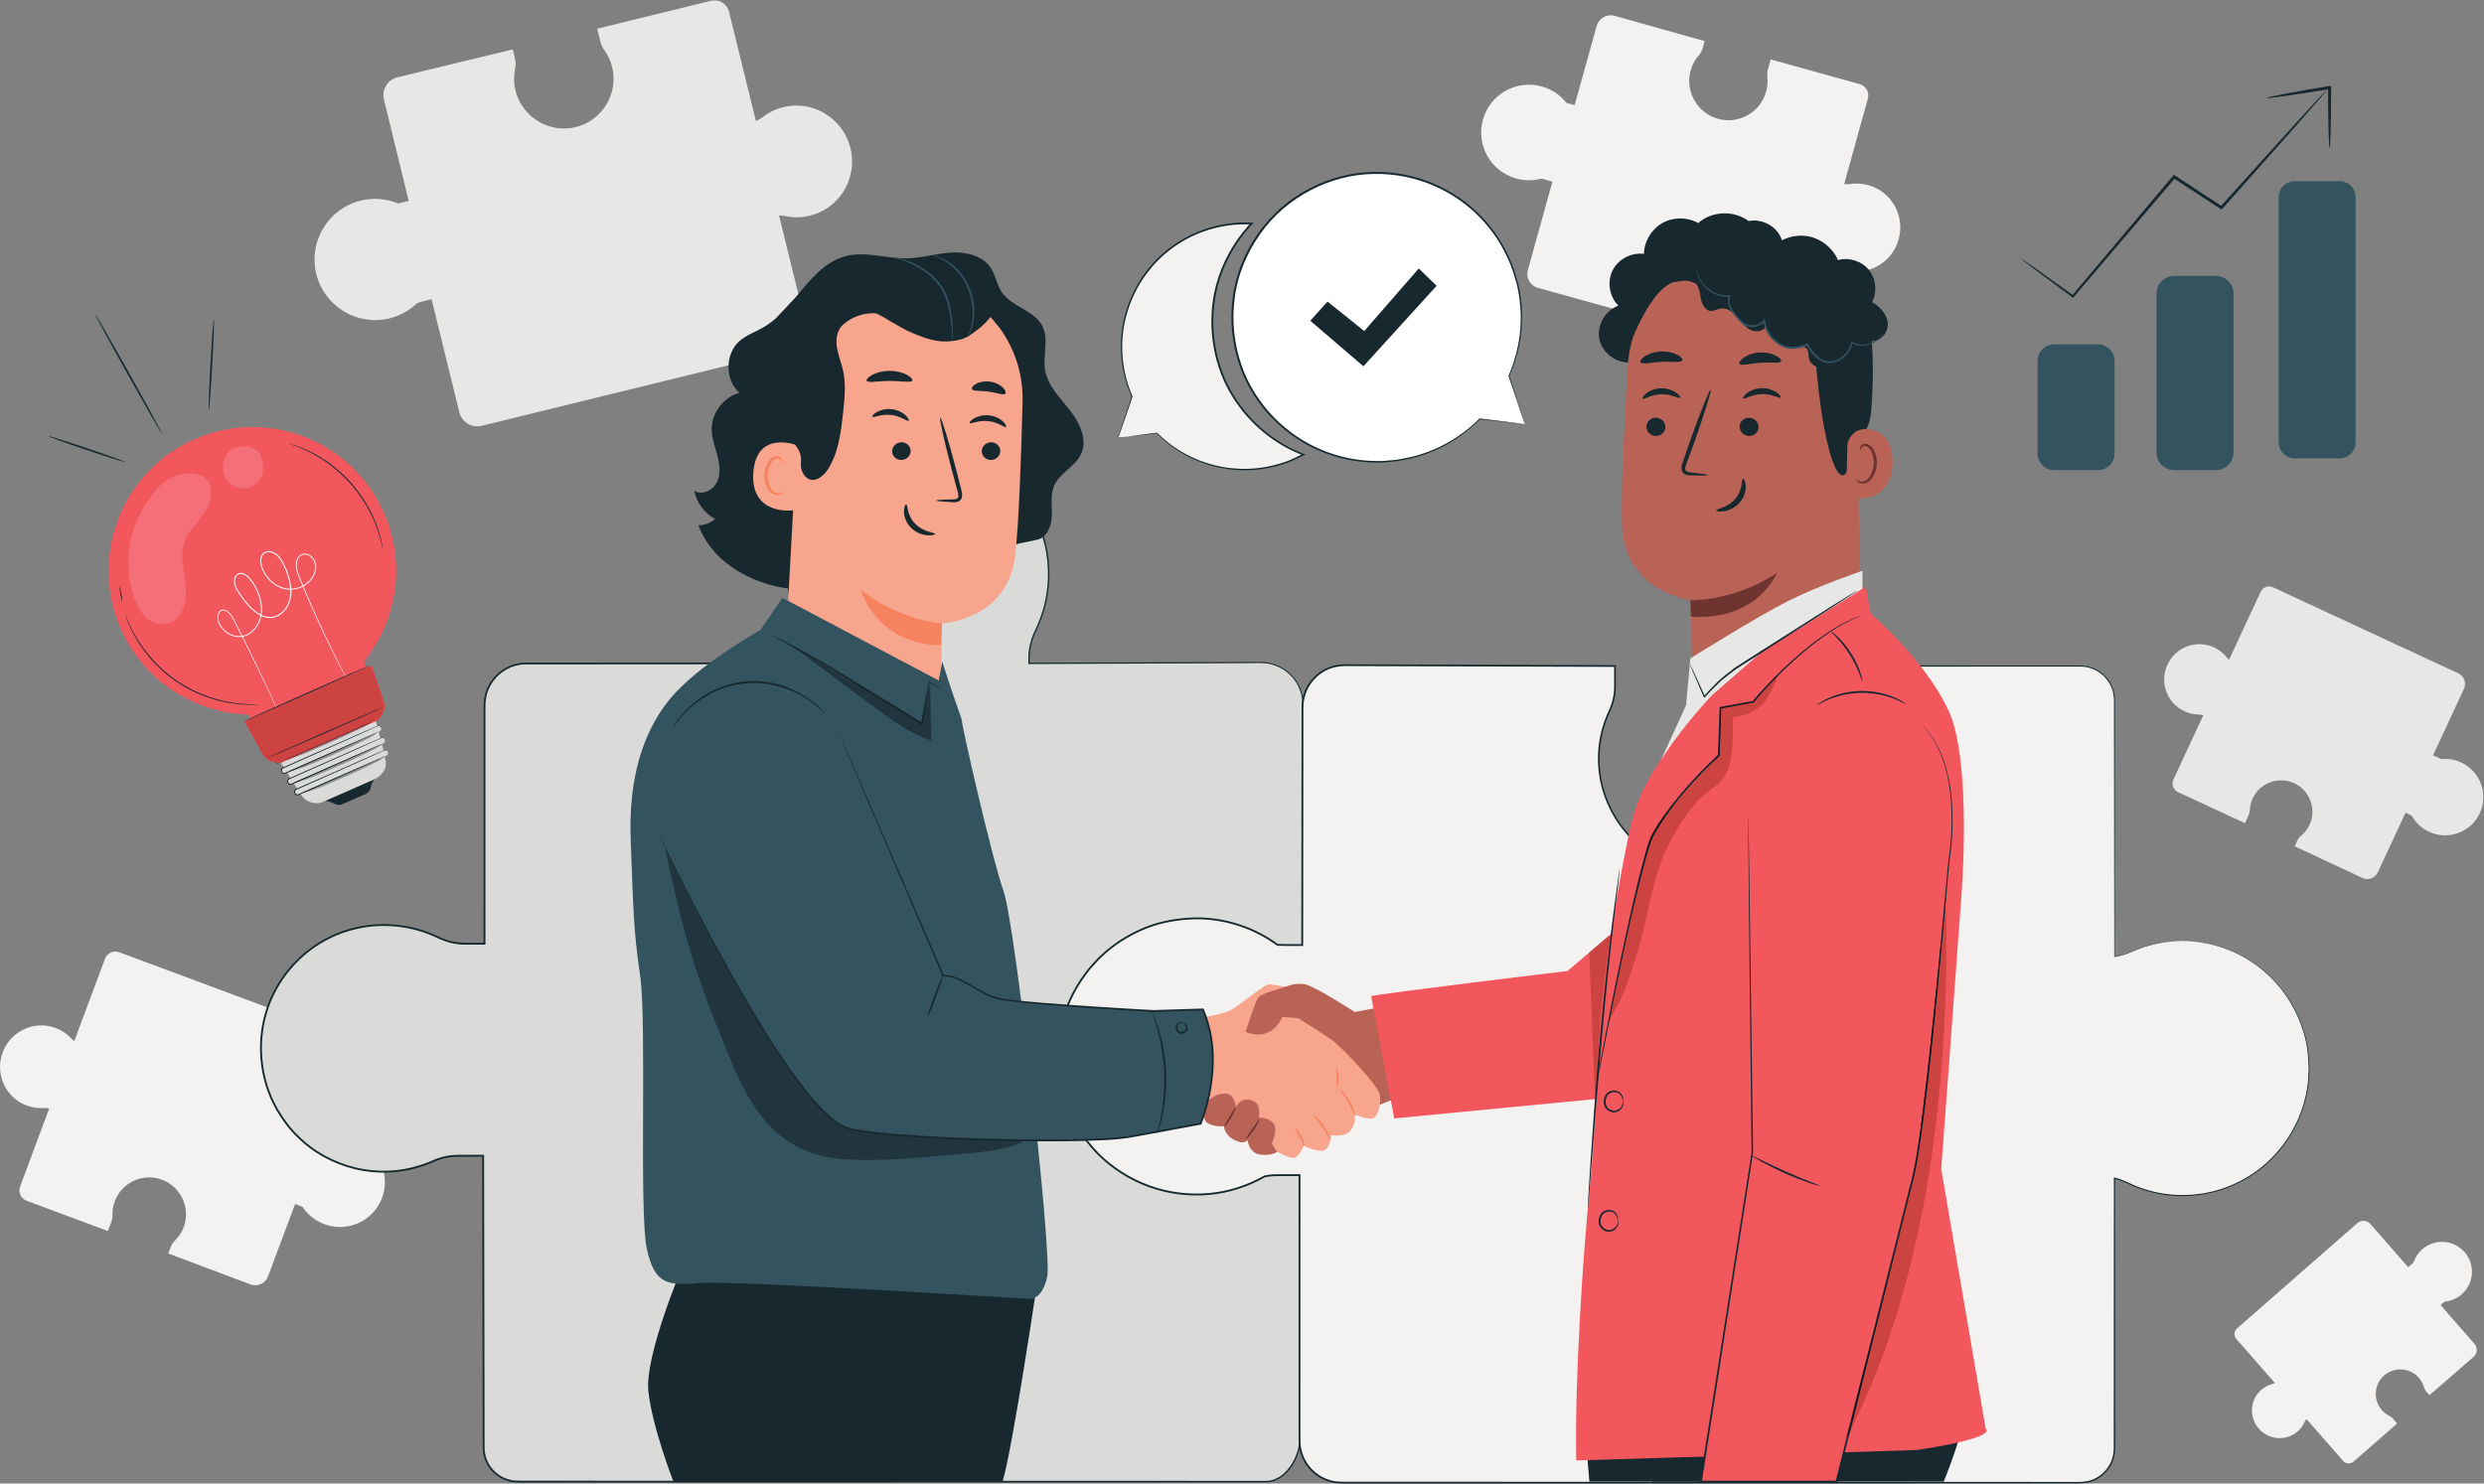 <?xml version="1.0" encoding="UTF-8" standalone="no"?>
<svg
   xmlns:dc="http://purl.org/dc/elements/1.1/"
   xmlns:cc="http://creativecommons.org/ns#"
   xmlns:rdf="http://www.w3.org/1999/02/22-rdf-syntax-ns#"
   xmlns:svg="http://www.w3.org/2000/svg"
   xmlns="http://www.w3.org/2000/svg"
   xmlns:sodipodi="http://sodipodi.sourceforge.net/DTD/sodipodi-0.dtd"
   xmlns:inkscape="http://www.inkscape.org/namespaces/inkscape"
   version="1.1"
   id="svg2"
   xml:space="preserve"
   width="918.453"
   height="548.707"
   viewBox="0 0 918.453 548.707"
   sodipodi:docname="5356722.eps"><rect x="0" y="0" width="918.453" height="548.707" fill="#808080" stroke="none"/><defs
     id="defs6"><clipPath
       clipPathUnits="userSpaceOnUse"
       id="clipPath100"><path
         d="m 2406.56,897.738 c -55.29,0 -107.03,4.223 -145.79,16.551 -161.05,51.223 -210.32,202.781 -273.93,359.351 -63.53,156.39 -101.93,294.52 -140.95,485.33 l 63.61,24.06 c 81.93,-135.14 163.88,-270.3 251.05,-402.11 39.88,-60.3 81.26,-120.38 133.73,-170.1 134.14,-127.09 325.3,-172.93 508.96,-193.3 19.64,-2.18 43.05,-6.81 50.27,-25.211 5.04,-12.84 -0.68,-27.957 -10.61,-37.508 -9.94,-9.571 -23.31,-14.59 -36.51,-18.582 -43.67,-13.168 -89.44,-17.578 -134.91,-21.129 -68.36,-5.36 -171.7,-17.352 -264.92,-17.352"
         id="path98" /></clipPath></defs><sodipodi:namedview
     pagecolor="#ffffff"
     bordercolor="#666666"
     borderopacity="1"
     objecttolerance="10"
     gridtolerance="10"
     guidetolerance="10"
     inkscape:pageopacity="0"
     inkscape:pageshadow="2"
     inkscape:window-width="640"
     inkscape:window-height="480"
     id="namedview4" /><g
     id="g10"
     inkscape:groupmode="layer"
     inkscape:label="ink_ext_XXXXXX"
     transform="matrix(1.333,0,0,-1.333,0,548.707)"><g
       id="g12"
       transform="scale(0.1)"><path
         d="m 2172.43,3818.9 c -21.43,-5.26 -40.66,-14.84 -57.06,-27.55 -5.75,-4.46 -12.02,-8.14 -18.7,-10.87 l -74.38,303.15 c -5.48,22.32 -28.01,35.97 -50.33,30.49 l -315.42,-77.39 8.78,-35.79 c 2.03,-8.28 5.68,-16.05 10.66,-22.96 10.02,-13.88 17.64,-29.84 21.97,-47.5 18.59,-75.8 -29.38,-152.36 -106.61,-168.08 -68.06,-13.85 -137.5,26.85 -158.7,92.99 -7.47,23.3 -8.33,46.86 -3.89,68.96 1.98,9.87 2.03,20.02 -0.37,29.79 l -6.16,25.11 -319.82,-77.4 c -27.4,-6.72 -44.17,-34.39 -37.44,-61.79 l 68.67,-281.22 -21.79,-5.35 c -2.47,-0.6 -5,-1.15 -7.55,-1.58 -31.8,13.07 -67.87,16.56 -103.82,7.74 -90.169,-22.12 -145.329,-113.15 -123.208,-203.32 22.125,-90.17 113.156,-145.34 203.328,-123.21 29.49,7.23 55.2,21.88 75.73,41.41 4.1,2.01 8.4,3.6 12.87,4.7 l 27.96,6.86 76.98,-313.79 c 6.73,-27.41 34.39,-44.17 61.79,-37.45 L 2208.76,3149 c 22.32,5.48 35.97,28.01 30.49,50.32 l -78.38,319.49 c 5.7,-0.02 11.42,-0.68 17.05,-1.89 29.89,-6.44 62.25,-4.15 93.62,9.48 62.28,27.05 99.67,93.78 90.66,161.48 -12.38,93.16 -101.58,152.66 -189.77,131.02"
         style="fill:#e7e8e5;fill-opacity:1;fill-rule:nonzero;stroke:none"
         id="path14" /><path
         d="m 6059.07,2142.83 c 12.62,-5.87 25.85,-8.72 38.94,-8.94 4.58,-0.08 9.12,-0.73 13.49,-2.02 l -82.89,-178.43 c -6.1,-13.14 -0.41,-28.73 12.73,-34.84 l 185.66,-86.24 9.79,21.07 c 2.26,4.87 3.53,10.13 3.81,15.49 0.53,10.78 3.08,21.64 7.91,32.03 20.73,44.62 74.49,63.37 118.68,40.66 38.93,-20.01 57.05,-67.39 41.42,-108.28 -5.51,-14.41 -14.37,-26.34 -25.26,-35.46 -4.87,-4.07 -8.9,-9.04 -11.57,-14.8 l -6.86,-14.77 187.83,-87.98 c 16.12,-7.49 35.27,-0.49 42.77,15.65 l 77.04,165.4 12.83,-5.96 c 1.46,-0.68 2.91,-1.41 4.34,-2.2 10.49,-18.96 26.85,-34.9 48.02,-44.72 53.07,-24.66 116.08,-1.61 140.73,51.45 24.66,53.08 1.62,116.09 -51.46,140.74 -17.36,8.07 -35.78,11 -53.57,9.48 -2.81,0.63 -5.56,1.54 -8.18,2.76 l -16.46,7.64 85.79,184.7 c 7.49,16.13 0.49,35.28 -15.63,42.77 l -513.75,238.64 c -13.14,6.1 -28.73,0.4 -34.84,-12.73 l -87.34,-188.06 c -2.8,2.27 -5.36,4.84 -7.65,7.66 -12.17,14.95 -28.98,26.57 -49.79,32.23 -41.29,11.23 -85.99,-6.85 -108.23,-43.7 -30.62,-50.71 -10.2,-115.14 41.7,-139.24"
         style="fill:#e7e8e5;fill-opacity:1;fill-rule:nonzero;stroke:none"
         id="path16" /><path
         d="m 6373.29,144.809 c 8.22,7.179 14.47,15.761 18.76,25.062 1.52,3.27 3.43,6.309 5.74,9.027 L 6499.37,62.852 c 7.48,-8.543 20.47,-9.402 29.01,-1.922 l 120.74,105.691 -12,13.699 c -2.76,3.172 -6.13,5.75 -9.89,7.649 -7.55,3.812 -14.52,9.07 -20.44,15.832 -25.4,29.019 -21.78,73.519 8.52,97.98 26.7,21.551 66.41,19.5 90.76,-4.691 8.58,-8.52 14.31,-18.66 17.4,-29.352 1.38,-4.789 3.65,-9.246 6.93,-12.988 l 8.41,-9.609 122.68,106.699 c 10.48,9.18 11.54,25.121 2.36,35.609 l -94.09,107.731 8.34,7.3 c 0.94,0.829 1.93,1.641 2.95,2.411 16.92,1.507 33.53,8.179 47.3,20.218 34.51,30.211 38,82.692 7.78,117.211 -30.21,34.52 -82.68,38 -117.2,7.789 -11.29,-9.879 -19.24,-22.16 -23.79,-35.39 -1.35,-1.821 -2.87,-3.5 -4.58,-4.989 l -10.7,-9.371 -105.15,120.11 c -9.18,10.492 -25.13,11.551 -35.63,2.371 L 6204.97,430.359 c -8.53,-7.468 -9.4,-20.461 -1.92,-29 l 107.06,-122.3 c -2.51,-1.289 -5.17,-2.297 -7.91,-3.047 -14.58,-3.981 -28.25,-12.34 -38.92,-25.453 -21.15,-26.039 -22.37,-63.809 -3.02,-91.45 26.63,-38.039 79.28,-43.847 113.03,-14.3"
         style="fill:#f3f2f1;fill-opacity:1;fill-rule:nonzero;stroke:none"
         id="path18" /><path
         d="m 5182.22,3602.67 c -16.77,4.65 -33.68,5.48 -49.86,3.07 -5.68,-0.84 -11.41,-0.96 -17.06,-0.26 l 65.81,237.12 c 4.84,17.46 -5.38,35.54 -22.84,40.38 l -246.72,68.47 -7.77,-28 c -1.8,-6.47 -2.28,-13.22 -1.52,-19.89 1.52,-13.41 0.6,-27.33 -3.22,-41.13 -16.46,-59.3 -78.98,-93.43 -138.14,-74.44 -52.14,16.73 -84.18,71.5 -73.24,125.15 3.85,18.91 12.34,35.43 23.92,48.92 5.17,6.02 9.13,12.98 11.24,20.62 l 5.45,19.64 -249.74,70.16 c -21.44,5.95 -43.64,-6.61 -49.58,-28.04 l -61.27,-219.84 -17.04,4.73 c -1.94,0.53 -3.89,1.13 -5.8,1.82 -16.83,21.25 -40.28,37.57 -68.4,45.37 -70.53,19.57 -143.58,-21.73 -163.15,-92.26 -19.57,-70.53 21.74,-143.58 92.27,-163.15 23.07,-6.4 46.4,-6.25 68.04,-0.74 3.59,-0.2 7.16,-0.76 10.66,-1.74 l 21.87,-6.07 -68.11,-245.43 c -5.96,-21.44 6.6,-43.64 28.04,-49.58 l 682.71,-189.47 c 17.46,-4.85 35.54,5.37 40.38,22.83 l 69.35,249.9 c 3.91,-2.22 7.6,-4.87 11,-7.88 18.07,-15.96 41.2,-26.87 68.03,-29.6 53.24,-5.42 104.7,26.04 124.62,76.05 27.42,68.83 -10.96,144.15 -79.93,163.29"
         style="fill:#f3f2f1;fill-opacity:1;fill-rule:nonzero;stroke:none"
         id="path20" /><path
         d="m 74.125,1048.85 c 15.312,-5.7 31.07,-7.83 46.414,-6.89 5.371,0.34 10.746,-0.02 15.977,-1.13 L 55.848,824.238 c -5.938,-15.937 2.172,-33.679 18.113,-39.617 l 225.367,-83.941 9.527,25.582 c 2.204,5.91 3.204,12.187 3.028,18.488 -0.352,12.672 1.625,25.609 6.328,38.23 20.172,54.168 81.414,81.059 135.254,58.532 47.441,-19.852 73.012,-73.68 58.461,-123 -5.125,-17.391 -14.41,-32.16 -26.324,-43.852 -5.329,-5.219 -9.579,-11.41 -12.18,-18.398 l -6.684,-17.93 228.059,-85.762 c 19.574,-7.3 41.363,2.668 48.652,22.25 l 75.035,200.789 15.567,-5.8 c 1.765,-0.661 3.539,-1.379 5.281,-2.168 14.027,-21.243 34.664,-38.411 60.348,-47.969 64.425,-24 136.1,8.777 160.1,73.199 23.99,64.43 -8.79,136.109 -73.21,160.098 -21.07,7.84 -42.91,9.59 -63.609,6.16 -3.352,0.492 -6.645,1.301 -9.84,2.492 l -19.973,7.438 83.497,224.191 c 7.293,19.58 -2.668,41.37 -22.247,48.66 l -623.617,232.26 c -15.941,5.94 -33.683,-2.17 -39.621,-18.11 l -85.015,-228.28 c -3.489,2.4 -6.715,5.18 -9.661,8.27 -15.617,16.38 -36.382,28.45 -61.273,33.17 -49.395,9.36 -100.07,-15.93 -122.742,-61.13 -31.195,-62.2 -1.348,-135.77 61.656,-159.24"
         style="fill:#f3f2f1;fill-opacity:1;fill-rule:nonzero;stroke:none"
         id="path22" /><path
         d="m 3334.1,1533.46 c 55.67,3.86 103.83,-11.23 150.35,-32.92 20.79,-9.7 45.26,-16.71 68.22,-16.71 l 60.91,1.4 0.72,677.09 c 0,63.94 -52.16,115.78 -116.5,115.78 l -643.63,-2.38 v 13.88 c 0,27.2 6.97,53.75 18.88,78.24 31.22,64.16 44.03,138.77 30.59,217.48 -26.7,156.18 -157.15,278.04 -315.6,295.28 -218.03,23.71 -402.5,-145.37 -402.5,-357.26 0,-51.52 11.04,-100.41 30.72,-144.68 10.19,-22.91 16.1,-47.45 16.1,-72.5 l 3.8,-30.44 h -39 -736.69 c -64.34,0 -116.5,-51.84 -116.5,-115.79 v -662.04 h -55.32 c -25.74,0 -50.86,6.59 -74.03,17.87 -60.72,29.54 -135.12,41.66 -209.59,28.94 C 857.242,1519.44 741.93,1396 725.621,1246.08 703.18,1039.76 863.172,865.219 1063.68,865.219 c 48.74,0 95.01,10.441 136.89,29.062 21.68,9.641 44.9,15.219 68.61,15.219 h 70.98 l 1.42,-809.809 c 0,-52.07 42.47,-94.281 94.87,-94.281 h 2076.14 c 52.4,0 93.46,65.77 93.46,117.84 V 859.289 H 3522 c -19.42,0 -38.61,-3.84 -56.61,-11.078 -36.2,-14.551 -75.68,-22.691 -117.13,-22.691 -177.98,0 -321.44,146.921 -314.29,325.4 6.3,157.26 142.15,371.58 300.13,382.54"
         style="fill:#dadbd8;fill-opacity:1;fill-rule:nonzero;stroke:none"
         id="path24" /><path
         d="m 3334.1,1533.46 c 0,0 -1.84,-0.27 -5.5,-0.72 -3.64,-0.47 -9.14,-0.87 -16.26,-2.46 -14.28,-2.67 -35.48,-8.47 -60.9,-21.65 -50.66,-25.85 -117.13,-84.89 -167.18,-183.47 -24.32,-49.06 -46.29,-108.14 -49.21,-175.73 -0.88,-33.69 3.45,-69.03 14.33,-104.06 10.87,-34.98 28.57,-69.53 53.29,-100.53 24.7,-30.949 56.34,-58.379 93.57,-78.879 37.18,-20.512 79.97,-33.941 125.09,-37.621 45.07,-4.352 92.49,1.969 137.37,18.922 22.1,9.679 47.15,14.648 72.01,13.59 24.77,0.007 49.89,0.027 75.33,0.039 h 1.61 v -1.61 c 0.06,-116.402 0.12,-240.16 0.19,-370.75 0.03,-65.301 0.06,-132.312 0.09,-200.949 0.01,-34.332 0.03,-69.062 0.04,-104.203 0.01,-17.57 0.02,-35.231 0.02,-53 0.19,-8.809 -0.36,-18.047 -1.82,-26.969 -1.77,-8.879 -3.99,-17.73 -7.43,-26.168 -6.51,-16.992 -16.1,-32.98 -28.93,-46.301 -12.55,-13.43 -29.27,-23.91 -48.08,-26.84 -6.95,-0.781 -13.63,-0.742 -20.32,-0.711 -2.5,0.02 -5.01,0.031 -7.54,0 C 3484.65,3.379 3475.4,3.379 3466.13,3.379 3447.58,3.371 3428.93,3.359 3410.2,3.359 3335.25,3.332 3258.79,3.309 3180.89,3.281 3025.1,3.238 2863.53,3.191 2696.74,3.152 2363.14,3.082 2008.62,3.012 1637.43,2.941 c -46.4,-0.012 -93.06,-0.012 -139.97,-0.02 -8.35,0.078 -16.65,0.039 -24.95,0 -15.15,-0.082 -30.31,-0.152 -45.84,0.48 -24.12,2.367 -47.21,14.148 -63.27,32.437 -16.31,18.121 -24.94,42.809 -24.34,67.101 -0.04,23.821 -0.09,47.707 -0.13,71.649 -0.09,47.879 -0.18,96.012 -0.27,144.359 -0.35,193.403 -0.71,390.422 -1.08,590.551 l 2.58,-2.57 c -14.7,0 -29.46,-0.008 -44.27,-0.008 -4.56,-0.082 -9.12,-0.043 -13.67,-0.012 -10.28,0.07 -20.53,0.149 -30.56,-1.019 -14.57,-1.711 -28.93,-5.461 -42.68,-10.899 -13.59,-5.754 -27.74,-11.902 -42.22,-16.332 -57.87,-18.719 -121.53,-20.98 -181.819,-6.66 -60.011,14.859 -117.382,45.09 -161.492,90.09 -22.965,21.582 -41.191,47.71 -57.48,74.68 -7.035,14.14 -15.172,27.81 -20.25,42.87 -2.723,7.43 -6.067,14.66 -8.285,22.27 l -6.254,22.95 c -18.184,75.46 -11.387,156.82 21.074,226.84 31.941,70.18 88.109,128.33 155.918,163.07 33.863,17.54 70.691,28.71 108.158,34.24 37.52,5.12 75.76,4.2 112.78,-2.64 18.51,-3.45 36.72,-8.36 54.37,-14.74 8.83,-3.2 17.55,-6.69 26.04,-10.66 8.59,-3.96 16.64,-7.94 25.38,-10.92 26.19,-10.34 54.22,-9.96 82.31,-9.59 8.93,0.12 17.87,0.24 26.76,0.01 l -2.58,-2.58 c 0.02,143.19 0.03,284.61 0.04,424.05 0.01,69.73 0.02,138.96 0.02,207.67 0.35,17.1 -1.09,34.36 2.06,51.77 3.02,17.23 10.22,33.63 20.51,47.66 20.37,28.28 53.53,46.79 88.12,48.75 270.63,0.1 532.52,0.19 784.02,0.29 l -2.34,-2.65 c -1.3,10.44 -2.55,20.45 -3.8,30.44 l -0.02,0.15 v 0.14 c 0.01,18.62 -3.34,37.13 -9.28,54.67 -2.91,8.82 -6.76,17.18 -10.45,25.91 -3.58,8.71 -6.79,17.54 -9.71,26.46 -11.55,35.71 -17.32,73.01 -17.32,110.04 l 1.5,27.68 c 0.34,4.6 0.3,9.24 0.97,13.79 l 2.23,13.62 c 1.71,9.03 2.51,18.24 4.95,27.07 l 7.33,26.46 c 1.05,4.46 2.65,8.72 4.41,12.93 l 5.02,12.71 c 3.3,8.49 6.5,17 11.04,24.88 l 12.62,24.05 14.94,22.57 c 20.93,29.17 44.97,56.26 73.39,77.61 l 10.34,8.36 11.09,7.3 c 7.45,4.76 14.71,9.81 22.27,14.3 15.78,7.82 30.92,16.88 47.55,22.47 32.28,13.65 66.73,20.37 100.84,24.16 17.19,0.75 34.32,2.55 51.36,0.81 8.52,-0.57 17.06,-0.72 25.51,-1.64 8.41,-1.28 16.8,-2.54 25.18,-3.81 66.5,-13.03 128.29,-43.96 176.61,-88.3 48.32,-44.17 84.48,-100.24 102.51,-160.91 18.95,-60.39 20.5,-124.54 7.35,-183.88 -6.61,-29.67 -17.3,-58.2 -30.41,-84.75 -5.96,-13.42 -10.46,-27.42 -13.08,-41.7 -2.83,-14.32 -2.86,-28.72 -2.73,-43.3 l -1.87,1.85 c 174.56,0.57 338.1,1.09 489.64,1.58 37.89,0.12 75.02,0.24 111.39,0.35 9.09,0.03 18.14,0.05 27.14,0.08 8.98,0.09 17.93,0.11 26.97,-0.54 17.97,-1.71 35.23,-7.75 50.25,-16.93 30.38,-18.2 50.46,-50.25 54.91,-83.58 2.09,-16.8 0.9,-33.18 1.19,-49.41 -0.02,-16.22 -0.05,-32.24 -0.08,-48.06 -0.53,-253.11 -0.94,-454.31 -1.23,-595.83 v -0.76 l -0.74,-0.01 c -24.55,-0.33 -47.36,-1.47 -68.72,-1.03 -21.37,1.55 -40.45,7.65 -57,14.92 -32.64,15.49 -60.98,25.1 -84.14,29.83 -23.16,4.82 -40.76,5.57 -52.34,5.64 -5.81,0.06 -10.13,-0.12 -13,-0.25 -2.87,-0.11 -4.3,-0.11 -4.3,-0.11 0,0 5.67,0.69 17.3,0.75 11.59,0.07 29.25,-0.56 52.5,-5.25 23.24,-4.63 51.75,-14.17 84.45,-29.55 16.47,-7.17 35.47,-13.17 56.61,-14.63 21.16,-0.39 44.11,0.82 68.6,1.21 l -0.75,-0.76 c 0.01,141.52 0.02,342.72 0.04,595.83 0.01,15.82 0.02,31.84 0.02,48.07 -0.29,16.17 0.84,32.79 -1.23,49.01 -4.38,32.5 -24,63.73 -53.64,81.43 -14.66,8.94 -31.49,14.79 -48.99,16.45 -8.72,0.61 -17.67,0.59 -26.68,0.48 -9,-0.03 -18.04,-0.07 -27.13,-0.11 -36.37,-0.15 -73.51,-0.32 -111.39,-0.48 -151.54,-0.63 -315.08,-1.31 -489.63,-2.05 l -1.85,-0.01 -0.01,1.87 c -0.15,14.43 -0.13,29.4 2.75,43.97 2.67,14.6 7.25,28.9 13.32,42.57 13.11,26.65 23.54,54.62 30.1,84.05 12.96,58.69 11.36,122.19 -7.41,181.87 -17.88,59.97 -53.67,115.38 -101.46,159.01 -47.81,43.82 -108.93,74.33 -174.63,87.18 -8.27,1.25 -16.57,2.5 -24.88,3.75 -8.35,0.9 -16.8,1.04 -25.22,1.6 -16.86,1.72 -33.78,-0.09 -50.77,-0.83 -33.71,-3.77 -67.74,-10.42 -99.61,-23.93 -16.44,-5.51 -31.38,-14.5 -46.97,-22.22 -7.46,-4.44 -14.63,-9.43 -21.99,-14.14 l -10.95,-7.21 -10.21,-8.27 c -28.08,-21.1 -51.79,-47.89 -72.45,-76.69 l -14.74,-22.3 -12.44,-23.75 c -4.49,-7.79 -7.65,-16.19 -10.9,-24.57 l -4.95,-12.55 c -1.74,-4.16 -3.32,-8.38 -4.35,-12.78 l -7.22,-26.11 c -2.42,-8.72 -3.19,-17.82 -4.87,-26.73 l -2.21,-13.46 c -0.66,-4.49 -0.6,-9.07 -0.94,-13.6 l -1.47,-27.34 c 0.01,-36.56 5.72,-73.37 17.14,-108.61 2.88,-8.8 6.06,-17.52 9.6,-26.11 3.59,-8.48 7.59,-17.17 10.56,-26.19 6.1,-17.97 9.56,-37 9.55,-56.17 l -0.01,0.29 c 1.25,-9.99 2.5,-19.99 3.81,-30.44 l 0.33,-2.65 h -2.67 c -251.39,-0.17 -513.17,-0.35 -783.68,-0.54 -33.15,-1.88 -64.9,-19.62 -84.41,-46.72 -9.85,-13.44 -16.73,-29.14 -19.63,-45.64 -3,-16.37 -1.63,-33.68 -1.95,-50.85 0,-68.71 0.01,-137.94 0.02,-207.67 0.01,-139.44 0.02,-280.86 0.04,-424.05 v -2.58 h -2.58 c -18.45,0 -36.93,0 -55.44,0 -18.84,0.01 -37.62,3.57 -55.36,9.88 -8.87,3 -17.52,7.27 -25.82,11.08 -8.34,3.92 -16.93,7.34 -25.62,10.5 -17.38,6.28 -35.32,11.12 -53.56,14.51 -36.48,6.75 -74.16,7.65 -111.15,2.6 -36.891,-5.47 -73.125,-16.46 -106.477,-33.73 -66.762,-34.2 -122.105,-91.51 -153.563,-160.63 -31.964,-68.92 -38.648,-149.09 -20.742,-223.42 l 6.157,-22.6 c 2.179,-7.5 5.484,-14.61 8.164,-21.94 4.992,-14.83 13.019,-28.29 19.937,-42.21 16.055,-26.57 33.992,-52.319 56.613,-73.561 43.446,-44.34 99.95,-74.09 159.032,-88.73 59.359,-14.11 122.069,-11.879 179.049,6.543 14.39,4.41 27.87,10.277 41.89,16.207 14.13,5.589 28.93,9.461 43.98,11.23 10.49,1.211 20.85,1.133 31.12,1.051 4.58,-0.039 9.15,-0.078 13.71,0 14.81,0 29.57,0 44.27,0 h 2.59 v -2.59 c 0.33,-200.121 0.67,-397.148 0.99,-590.539 0.07,-48.352 0.16,-96.481 0.24,-144.371 0.04,-23.93 0.08,-47.82 0.11,-71.649 -0.55,-23.382 7.6,-46.5 23.06,-63.781 15.24,-17.352 37.13,-28.52 60.01,-30.789 14.92,-0.609 30.18,-0.539 45.42,-0.473 8.32,0.043 16.63,0.07 24.88,0 46.91,-0.008 93.57,-0.02 139.97,-0.027 371.19,-0.07 725.71,-0.129 1059.31,-0.199 166.79,-0.051 328.36,-0.09 484.15,-0.141 77.9,-0.02 154.36,-0.051 229.31,-0.07 18.73,-0.012 37.38,-0.02 55.93,-0.02 9.27,-0.012 18.52,-0.012 27.74,-0.012 2.44,0.031 4.89,0.02 7.35,0 6.78,-0.031 13.55,-0.07 19.94,0.66 17.64,2.73 33.64,12.621 45.78,25.602 12.4,12.859 21.77,28.438 28.12,44.969 3.36,8.219 5.52,16.82 7.26,25.43 1.4,8.73 1.95,17.32 1.77,26.289 0.01,17.769 0.01,35.43 0.02,53 0.02,35.141 0.03,69.871 0.04,104.203 0.04,68.637 0.07,135.648 0.1,200.949 0.06,130.59 0.13,254.348 0.18,370.75 l 1.61,-1.601 c -25.44,0.011 -50.56,0.031 -75.33,0.039 -24.78,1.031 -48.8,-3.699 -70.93,-13.309 -45.34,-17.058 -93.23,-23.371 -138.69,-18.93 -45.53,3.782 -88.68,17.379 -126.15,38.122 -37.53,20.73 -69.38,48.429 -94.23,79.668 -24.87,31.289 -42.65,66.14 -53.55,101.41 -10.89,35.3 -15.19,70.92 -14.24,104.83 3.08,68.06 25.28,127.26 49.79,176.43 50.45,98.77 117.35,157.8 168.32,183.49 25.58,13.08 46.89,18.76 61.22,21.3 7.16,1.52 12.67,1.84 16.34,2.24 3.66,0.36 5.51,0.49 5.51,0.49"
         style="fill:#17282f;fill-opacity:1;fill-rule:nonzero;stroke:none"
         id="path26" /><path
         d="m 6053.84,1505.73 c -50.33,0 -98.11,-10.78 -141.35,-30.01 -15.15,-6.74 -31.04,-11.5 -47.32,-13.91 v 711.73 c 0,52.39 -42.47,94.86 -94.87,94.86 h -740.55 v -84.04 c 0,-19.42 3.86,-38.61 11.14,-56.61 14.63,-36.2 22.83,-75.68 22.83,-117.13 0,-177.98 -147.83,-321.45 -327.4,-314.29 -158.23,6.31 -289.89,134.16 -300.92,292.14 -3.89,55.66 7.02,108.3 28.85,154.82 9.76,20.79 15.38,43.22 15.38,66.19 v 58.92 l -750.27,2.38 c -64.35,0 -116.5,-52.15 -116.5,-116.49 l -0.72,-660.06 h -51.15 c -5.8,0 -11.7,0.16 -17.58,0.59 -63.32,46.22 -141.3,73.56 -225.7,73.56 -211.7,0 -383.31,-171.62 -383.31,-383.32 0,-211.701 171.61,-383.31 383.31,-383.31 69.24,0 134.13,18.461 190.19,50.559 10.19,2.203 20.57,3.41 31.06,3.41 h 65.64 V 119.012 c 0,-64.332 52.16,-116.492 116.5,-116.492 h 2049.2 c 52.4,0 94.87,42.48 94.87,94.871 V 847.48 c 12.62,-3.16 24.93,-7.71 36.75,-13.468 62.68,-30.492 135.58,-43.012 212.48,-29.871 152.58,26.078 271.65,153.539 288.49,308.339 23.18,213.03 -142.03,393.25 -349.05,393.25"
         style="fill:#f3f2f1;fill-opacity:1;fill-rule:nonzero;stroke:none"
         id="path28" /><path
         d="m 6053.84,1505.73 c 0,0 7.51,-0.25 22.27,-0.97 7.37,-0.4 16.61,-0.45 27.4,-2.63 5.42,-0.87 11.28,-1.82 17.57,-2.82 6.36,-0.74 12.95,-2.51 19.92,-4.53 6.99,-1.92 14.41,-3.95 22.24,-6.1 7.69,-2.59 15.57,-5.98 23.96,-9.19 4.16,-1.68 8.5,-3.24 12.8,-5.12 4.18,-2.17 8.45,-4.39 12.81,-6.66 8.63,-4.71 18.15,-8.75 26.81,-15.05 36.22,-22.41 74.38,-55.66 105.59,-102.13 30.81,-46.22 56.07,-105.82 59.66,-174.56 0.37,-8.56 1.14,-17.21 1.18,-25.95 -0.47,-8.75 -0.95,-17.59 -1.44,-26.52 -0.33,-4.47 -0.26,-8.99 -0.95,-13.46 -0.67,-4.47 -1.34,-8.97 -2.03,-13.5 -0.69,-4.51 -1.39,-9.05 -2.1,-13.62 -1.06,-4.49 -2.13,-9 -3.2,-13.54 -8.58,-36.3 -23.45,-72.739 -44.95,-106.829 -21.51,-34.039 -49.47,-65.961 -83.76,-92.36 -34.34,-26.25 -74.69,-47.14 -119.07,-59.691 -11.03,-3.371 -22.55,-5.141 -33.94,-7.809 -11.55,-1.82 -23.23,-3.461 -35.09,-4.222 -23.68,-1.797 -47.9,-1.168 -72.12,2.113 -24.25,3.109 -48.44,9.168 -72.09,17.629 -23.92,8.059 -45.62,22.07 -70.53,27.699 l 2.01,1.559 c 0.06,-115.199 0.12,-237.5 0.18,-366.379 0.03,-64.449 0.06,-130.539 0.09,-198.219 0.01,-33.84 0.03,-68.062 0.04,-102.68 0.01,-17.32 0.02,-34.73 0.02,-52.23 0.01,-8.75 0.01,-17.531 0.01,-26.332 0.11,-4.359 -0.25,-8.899 -0.45,-13.391 -0.66,-4.438 -1.02,-8.969 -2.26,-13.316 C 5856.48,39.531 5826.5,9.762 5790.03,2.531 5781,0.801 5771.56,0.332 5762.57,0.5 5753.49,0.5 5744.39,0.492 5735.26,0.492 5717,0.48 5698.65,0.48 5680.22,0.469 5606.46,0.449 5531.24,0.422 5454.63,0.398 5301.42,0.352 5142.62,0.309 4978.76,0.262 4651.04,0.199 4303.03,0.129 3938.79,0.059 3893.26,0.051 3847.48,0.039 3801.46,0.039 3778.44,0.031 3755.36,0.031 3732.23,0.031 c -11.46,-0.152 -23.48,0.18 -35.1,2.41 -11.58,2.559 -22.79,6.66 -33.28,12.258 -20.74,11.582 -38.16,29.262 -48.87,50.641 -5.6,10.57 -9.07,22.172 -11.12,33.93 -2.27,11.839 -1.65,23.89 -1.78,35.511 0,46.981 -0.01,94.188 -0.01,141.617 -0.02,189.723 -0.03,383 -0.05,579.321 l 2.58,-2.578 c -15.16,0 -31.06,0 -47.33,0 -2.81,-0.02 -5.64,-0.012 -8.49,0 -5.38,0.019 -10.78,0.039 -16.04,-0.153 -8.13,-0.367 -16.27,-1.476 -24.29,-3.199 l 0.74,0.281 c -47.04,-26.859 -100.5,-44.32 -155.94,-49.25 -55.36,-4.718 -112.5,2.039 -165.86,21.371 -53.34,19.2 -102.98,50.309 -143.61,91.141 -40.33,41.09 -71.73,91.358 -90.72,146.258 -13.23,39.39 -20.75,80.68 -21.1,122.12 0.13,41.41 6.25,82.62 18.58,121.93 12.44,39.34 32.09,75.99 56.06,109.09 11.69,16.88 25.81,31.75 39.78,46.63 l 22.65,20.58 c 7.64,6.74 16.18,12.39 24.22,18.63 33.2,23.53 69.76,42.13 108.34,54.55 38.79,11.8 79.06,17.38 119.3,17.78 80.54,-0.32 160.02,-27.01 224.03,-74.01 l -1.32,0.48 c 14.72,-0.74 29.65,-0.66 44.54,-0.58 8.03,0.04 16.04,0.08 24,0 l -2.57,-2.56 c 0.18,141.02 0.33,280.25 0.5,417.5 0.09,68.62 0.17,136.75 0.24,204.35 l 0.04,25.32 c -0.1,8.39 0.02,16.89 0.71,25.52 1.83,17.1 7.47,33.74 16.29,48.4 17.48,29.49 48.11,50.68 81.74,56.09 12.24,2.07 24.33,1.93 36.33,1.79 4.61,-0.06 9.2,-0.11 13.78,-0.04 16.56,-0.06 33.1,-0.12 49.59,-0.17 32.98,-0.11 65.83,-0.22 98.53,-0.33 65.4,-0.22 130.22,-0.43 194.45,-0.65 128.44,-0.43 254.46,-0.86 377.87,-1.28 h 2.32 v -2.33 c 0,-17.67 0,-35.28 0,-52.85 0.48,-17.65 -1.98,-35.66 -7.44,-52.45 -2.64,-8.42 -6.21,-16.64 -9.85,-24.49 -3.62,-7.83 -6.76,-15.87 -9.72,-23.95 -5.73,-16.23 -10.27,-32.83 -13.2,-49.68 -12.32,-67.44 -0.63,-137.59 30.2,-196.53 15.39,-29.49 35.03,-56.63 58.58,-79.57 23.51,-22.96 50.29,-42.14 79.11,-56.85 57.53,-30.2 123.72,-39.06 185.76,-30.17 62.17,9.19 120.13,37.48 164.84,78.71 21.98,20.87 42.17,43.77 56.94,69.85 15.18,25.68 27.37,53.1 34.19,81.71 15.3,56.8 13.3,116.83 -3.69,170.85 -3.87,13.64 -10.2,26.32 -14.09,40.2 -3.88,13.75 -5.81,28.01 -5.74,42.15 0.02,27.97 0.03,55.66 0.04,83.07 v 1.86 h 1.86 c 194.73,-0.09 375.81,-0.18 541.98,-0.26 41.53,-0.03 82.15,-0.05 121.81,-0.08 19.82,-0.01 39.41,-0.02 58.77,-0.03 2.15,-0.01 4.29,-0.01 6.44,0 7.5,0.02 14.98,0.04 22.54,-0.69 9.66,-1.07 19,-3.81 27.8,-7.54 17.51,-7.79 32.4,-20.68 42.37,-36.45 10.14,-15.71 15.04,-34.2 15.08,-52.3 -0.02,-35.78 -0.04,-70.56 -0.07,-104.34 -0.3,-270.16 -0.52,-475.71 -0.67,-606.76 l -0.72,0.62 c 33.35,4.34 58.46,20.58 82.2,27.07 23.42,7.5 43.41,11.17 59.28,13.34 15.9,2.07 27.77,2.65 35.6,2.84 7.84,0.17 11.68,0.05 11.68,0.05 0,0 -3.84,-0.09 -11.67,-0.38 -7.82,-0.29 -19.66,-0.97 -35.52,-3.15 -15.83,-2.28 -35.74,-6.03 -59.08,-13.61 -23.57,-6.53 -48.66,-22.91 -82.31,-27.41 l -0.73,-0.1 v 0.73 c -0.13,131.05 -0.36,336.6 -0.66,606.76 -0.02,33.78 -0.05,68.56 -0.08,104.34 -0.08,17.63 -4.85,35.54 -14.72,50.78 -9.69,15.29 -24.16,27.78 -41.15,35.31 -8.54,3.61 -17.6,6.25 -26.96,7.28 -7.26,0.69 -14.75,0.67 -22.28,0.64 -2.12,0 -4.25,-0.01 -6.37,0 -19.36,-0.01 -38.95,-0.03 -58.77,-0.04 -39.66,-0.02 -80.28,-0.05 -121.81,-0.07 -166.17,-0.09 -347.25,-0.17 -541.98,-0.27 l 1.86,1.86 c 0.01,-27.41 0.02,-55.1 0.03,-83.07 -0.06,-13.83 1.83,-27.69 5.64,-41.11 3.72,-13.35 10.13,-26.26 14.08,-40.09 17.24,-54.69 19.33,-115.47 3.88,-173.01 -6.9,-28.98 -19.22,-56.75 -34.58,-82.79 -14.95,-26.42 -35.37,-49.65 -57.63,-70.8 -45.26,-41.81 -103.98,-70.52 -167,-79.87 -62.85,-9.06 -130.02,-0.1 -188.37,30.49 -29.22,14.89 -56.39,34.32 -80.24,57.58 -23.87,23.25 -43.81,50.75 -59.43,80.65 -31.31,59.78 -43.21,130.98 -30.74,199.4 2.97,17.1 7.57,33.96 13.38,50.43 2.99,8.2 6.17,16.36 9.85,24.31 3.67,7.94 7.05,15.74 9.64,23.98 5.3,16.43 7.67,33.59 7.2,51.05 -0.01,17.57 -0.01,35.18 -0.02,52.85 l 2.32,-2.33 c -123.4,0.37 -249.42,0.74 -377.87,1.12 -64.22,0.19 -129.04,0.39 -194.44,0.58 -32.7,0.11 -65.54,0.2 -98.53,0.3 -16.49,0.06 -33.02,0.11 -49.58,0.15 -4.56,-0.06 -9.14,-0.01 -13.71,0.04 -12.02,0.13 -24,0.27 -35.56,-1.73 -32.22,-5.18 -61.58,-25.5 -78.31,-53.77 -8.45,-14.05 -13.84,-29.98 -15.61,-46.36 -0.64,-8.16 -0.76,-16.51 -0.67,-25 l -0.02,-25.32 c -0.06,-67.61 -0.13,-135.74 -0.2,-204.36 -0.14,-137.25 -0.28,-276.49 -0.41,-417.5 l -0.01,-2.59 -2.56,0.03 c -8,0.09 -15.96,0.04 -23.94,0 -14.86,-0.08 -29.76,-0.17 -44.98,0.59 l -0.71,0.04 -0.61,0.45 c -63.19,46.37 -141.58,72.68 -221.05,72.99 -39.72,-0.41 -79.44,-5.91 -117.7,-17.55 -38.06,-12.25 -74.13,-30.62 -106.87,-53.83 -7.93,-6.16 -16.36,-11.72 -23.9,-18.37 l -22.35,-20.32 c -13.77,-14.68 -27.71,-29.35 -39.23,-45.99 -23.64,-32.67 -43.04,-68.83 -55.31,-107.62 -12.15,-38.79 -18.19,-79.44 -18.33,-120.29 0.36,-40.89 7.78,-81.62 20.82,-120.47 18.74,-54.16 49.71,-103.739 89.49,-144.302 40.08,-40.269 89.07,-70.957 141.68,-89.906 52.63,-19.07 109,-25.73 163.63,-21.09 54.69,4.86 107.42,22.078 153.84,48.567 l 0.34,0.203 0.4,0.078 c 8.28,1.789 16.7,2.93 25.13,3.32 5.57,0.192 10.94,0.172 16.28,0.149 2.84,-0.02 5.66,-0.028 8.5,-0.008 16.27,0 32.17,0 47.33,0 h 2.59 v -2.582 c -0.02,-196.321 -0.03,-389.598 -0.05,-579.321 -0.01,-47.429 -0.01,-94.636 -0.02,-141.617 0.12,-11.812 -0.47,-23.429 1.7,-34.679 1.96,-11.25 5.27,-22.372 10.64,-32.481 10.24,-20.492 26.95,-37.43 46.8,-48.531 10.05,-5.359 20.78,-9.281 31.87,-11.758 11.21,-2.121 22.43,-2.461 34.1,-2.312 23.13,-0.008 46.21,-0.008 69.23,-0.008 46.02,-0.012 91.8,-0.02 137.33,-0.02 364.24,-0.082 712.25,-0.152 1039.97,-0.203 163.86,-0.047 322.66,-0.098 475.87,-0.137 76.61,-0.031 151.83,-0.051 225.59,-0.082 18.43,0 36.78,-0.012 55.04,-0.02 9.13,0 18.23,0 27.31,-0.012 9.18,-0.16 17.9,0.301 26.64,1.941 34.95,6.879 63.73,35.43 71.37,69.352 2.1,8.457 2.7,17.008 2.62,25.797 0,8.801 0.01,17.582 0.01,26.332 0.01,17.5 0.02,34.91 0.02,52.23 0.02,34.618 0.03,68.84 0.05,102.68 0.03,67.68 0.06,133.77 0.08,198.219 0.07,128.879 0.14,251.18 0.2,366.379 v 2.031 l 2.01,-0.461 c 25.54,-5.848 47.3,-19.957 70.82,-27.859 23.42,-8.418 47.39,-14.45 71.41,-17.559 24.02,-3.289 48.02,-3.93 71.51,-2.18 11.75,0.739 23.34,2.36 34.8,4.149 11.29,2.629 22.73,4.359 33.66,7.699 44.02,12.383 84.09,33.051 118.2,59.051 34.06,26.152 61.86,57.801 83.27,91.558 21.41,33.821 36.23,69.982 44.81,106.012 1.08,4.51 2.14,9 3.21,13.46 0.71,4.53 1.41,9.04 2.12,13.53 0.68,4.49 1.35,8.95 2.03,13.39 0.69,4.45 0.62,8.95 0.97,13.38 0.5,8.88 0.99,17.67 1.48,26.36 -0.03,8.69 -0.78,17.29 -1.13,25.8 -3.43,68.34 -28.43,127.65 -58.97,173.72 -30.94,46.33 -68.84,79.53 -104.84,101.98 -8.62,6.31 -18.08,10.36 -26.66,15.09 -4.34,2.28 -8.59,4.5 -12.75,6.68 -4.27,1.91 -8.59,3.47 -12.74,5.17 -8.35,3.21 -16.18,6.64 -23.84,9.26 -7.8,2.17 -15.18,4.23 -22.16,6.18 -6.94,2.05 -13.5,3.85 -19.84,4.63 -6.27,1.04 -12.11,2.02 -17.52,2.93 -10.76,2.23 -19.98,2.36 -27.33,2.83 -14.73,0.88 -22.24,1.43 -22.24,1.43"
         style="fill:#17282f;fill-opacity:1;fill-rule:nonzero;stroke:none"
         id="path30" /><path
         d="m 3556.69,1374.42 c 0,0 33.63,17.35 63.34,10.84 29.7,-6.51 137.54,-76.82 137.54,-76.82 l 86.89,16.22 51.21,-245.33 -338.98,-140.869 v 435.959"
         style="fill:#b96357;fill-opacity:1;fill-rule:nonzero;stroke:none"
         id="path32" /><path
         d="m 3305.95,1288.89 c 0,0 77.65,9.81 105.78,23.87 28.13,14.07 95.2,73.57 109.26,72.49 14.07,-1.09 64.91,-10.83 64.91,-10.83 l -20.56,-61.66 c 0,0 101.69,-61.66 131.99,-84.38 30.29,-22.71 125.49,-124.4 129.82,-149.29 4.33,-24.88 -3.25,-54.09 -15.15,-63.83 -11.9,-9.73 -55.17,9.74 -55.17,9.74 0,0 6.49,-22.72 -9.74,-44.352 C 3730.86,959 3693,966.582 3693,966.582 c 0,0 -3.24,-35.703 -20.56,-42.191 -17.3,-6.493 -56.25,12.98 -56.25,12.98 0,0 -11.74,-30.289 -25.89,-33.531 -14.14,-3.25 -54.17,20.551 -54.17,20.551 0,0 -173.09,124.409 -212.03,142.799 -38.95,18.39 -50.85,19.47 -50.85,19.47 l 32.7,202.23"
         style="fill:#f8a58d;fill-opacity:1;fill-rule:nonzero;stroke:none"
         id="path34" /><path
         d="m 3616.19,937.371 c -0.78,0.02 -1.27,3.051 -3.09,7.598 -1.8,4.551 -4.86,10.679 -8.7,17.281 -7.71,13.18 -14.63,23.75 -13.39,24.66 1.05,0.809 9.9,-8.398 17.9,-22.07 3.97,-6.809 6.72,-13.621 7.72,-18.848 1.06,-5.273 0.22,-8.672 -0.44,-8.621"
         style="fill:#f68260;fill-opacity:1;fill-rule:nonzero;stroke:none"
         id="path36" /><path
         d="m 3688.11,958.41 c -1.41,-0.719 -9.87,14.809 -21.82,32.68 -11.83,18.01 -24.52,30.03 -23.6,31.16 0.82,1.2 15.7,-9.67 27.91,-28.25 12.27,-18.352 18.67,-35.039 17.51,-35.59"
         style="fill:#f68260;fill-opacity:1;fill-rule:nonzero;stroke:none"
         id="path38" /><path
         d="m 3757.57,1020.85 c -1.53,-0.39 -6.36,18.34 -18.32,38.53 -11.76,20.31 -25.73,33.67 -24.65,34.82 0.74,1.06 16.87,-11.04 29.14,-32.2 12.44,-21.04 15.13,-41.02 13.83,-41.15"
         style="fill:#f68260;fill-opacity:1;fill-rule:nonzero;stroke:none"
         id="path40" /><path
         d="m 3706.88,1155.87 c 1.35,0.28 5.08,-12.6 5.78,-29 0.75,-16.42 -1.81,-29.57 -3.19,-29.41 -1.48,0.15 -1.27,13.2 -2.02,29.17 -0.67,15.98 -2.03,28.96 -0.57,29.24"
         style="fill:#f68260;fill-opacity:1;fill-rule:nonzero;stroke:none"
         id="path42" /><path
         d="m 3455,1253.26 c 0,0 27.05,86.55 36.78,97.37 9.74,10.82 100.2,34.63 100.2,34.63 l 28.05,-72.5 -20.07,-21.23 -43.27,2.85 c 0,0 -27.04,-71.41 -101.69,-41.12"
         style="fill:#b96357;fill-opacity:1;fill-rule:nonzero;stroke:none"
         id="path44" /><path
         d="m 3289.01,1082.12 c 0,0 -12.37,-9.52 0,-32.24 12.37,-22.72 45.91,-6.49 56.73,0 0,0 -16.23,-37.86 4.33,-49.76 20.55,-11.909 45.43,-8.651 45.43,-8.651 0,0 -1.08,-22.727 28.13,-37.879 29.21,-15.129 36.78,0 36.78,0 0,0 3.24,-37.86 36.78,-41.098 33.53,-3.242 45.34,8.27 45.34,8.27 l -15.05,22.367 c 0,0 19.48,39.68 4.33,56.991 -15.15,17.3 -40.03,15.14 -40.03,15.14 0,0 6.63,35.15 -12.67,44.95 -35.85,18.19 -51.15,-15.74 -51.15,-15.74 0,0 -2.17,38.52 -30.3,37.65 -28.12,-0.87 -43.27,-18.17 -43.27,-18.17 l -65.38,18.17"
         style="fill:#b96357;fill-opacity:1;fill-rule:nonzero;stroke:none"
         id="path46" /><path
         d="m 3427.96,1044.47 c 1.26,-0.63 -4.04,-13.8 -12.9,-28.84 -8.84,-15.07 -17.79,-26.11 -18.96,-25.31 -1.21,0.828 5.73,13.05 14.46,27.94 8.77,14.88 16.09,26.87 17.4,26.21"
         style="fill:#6f3430;fill-opacity:1;fill-rule:nonzero;stroke:none"
         id="path48" /><path
         d="m 3492.47,1010.39 c 1.26,-0.58 -4.25,-14.66 -14.74,-29.929 -10.44,-15.32 -21.55,-25.563 -22.55,-24.602 -1.1,1.012 8.06,12.582 18.25,27.539 10.24,14.911 17.7,27.662 19.04,26.992"
         style="fill:#6f3430;fill-opacity:1;fill-rule:nonzero;stroke:none"
         id="path50" /><path
         d="m 2822.39,602.148 h -164.1 L 2616.28,5.41 h 164.53 c 28.01,90.879 98.02,564.488 98.02,564.488 l -56.44,32.25"
         style="fill:#17282f;fill-opacity:1;fill-rule:nonzero;stroke:none"
         id="path52" /><path
         d="m 1893,602.148 c 0,0 -105.02,-246.269 -94.52,-345.949 10.51,-99.679 69.48,-250.789 69.48,-250.789 h 812.75 c 0,0 22.68,83.25 40.19,206.391 17.5,123.129 64.76,390.347 64.76,390.347 H 1893"
         style="fill:#17282f;fill-opacity:1;fill-rule:nonzero;stroke:none"
         id="path54" /><path
         d="m 2967.02,2978.81 c -27.45,34.64 -61.38,68 -68.4,111.63 -6.46,40.12 11.08,84.05 -6.9,120.49 -22.14,44.82 -85.76,53.58 -113.35,95.27 -13.36,20.19 -16.53,45.77 -29.71,66.07 -22.46,34.61 -68.59,45.74 -109.78,43.37 -41.19,-2.37 -81.37,-15.17 -122.61,-16.03 -56.59,-1.19 -113.89,20.04 -168.84,6.48 -60.63,-14.95 -99.74,-66.04 -141.1,-115.33 l -53.57,-56.88 c -10.98,-9.65 -22.53,-18.46 -35.1,-25.75 -21.99,-12.75 -46.85,-21.09 -66.03,-37.76 -41.05,-35.69 -41.27,-108.2 -0.45,-144.14 -44.1,-11.74 -77.46,-55.56 -77.05,-101.19 0.23,-25.11 9.48,-49.1 15.82,-73.39 6.34,-24.29 9.56,-51.16 -1.55,-73.67 -11.12,-22.51 -41.29,-36.84 -62.53,-23.47 6.14,-32.82 27.99,-62.35 57.6,-77.79 -12.35,-11.53 -29.23,-18.07 -46.13,-17.88 40.56,-109.63 162.28,-172.08 279.01,-178.27 116.73,-6.18 230.6,32.76 341,71.17 l 318.27,66.77 c 27.9,5 40.99,38.01 41.94,66.34 0.94,28.34 -4.83,58.15 6.54,84.12 15.58,35.61 58.66,52.86 74.88,88.19 18.44,40.16 -4.51,87.01 -31.96,121.65"
         style="fill:#17282f;fill-opacity:1;fill-rule:nonzero;stroke:none"
         id="path56" /><path
         d="m 2209.6,2727.33 c -19.4,72.12 -38.49,144.76 -45.19,219.15 -6.71,74.38 -0.5,151.23 29.08,219.81 4.49,10.39 41.74,79.76 52.93,78.08 8,-1.21 -16.1,-66.48 -12.4,-73.67 35.38,-68.65 41.8,-149.35 31.64,-225.9 -10.16,-76.55 -29.71,-144.88 -56.06,-217.47"
         style="fill:#17282f;fill-opacity:1;fill-rule:nonzero;stroke:none"
         id="path58" /><path
         d="m 2216.91,3012.28 c 3.56,187.27 115.5,341.29 302.6,332.54 l 17.25,-1.8 c 173.53,-18.3 303.99,-166.73 299.7,-341.18 -3.98,-162.29 -10.47,-341.57 -20.63,-427.8 -21.05,-178.5 -202.75,-187.45 -202.75,-187.45 l -4.89,-294.86 -425.44,294.79 34.16,625.76"
         style="fill:#f8a58d;fill-opacity:1;fill-rule:nonzero;stroke:none"
         id="path60" /><path
         d="m 2613.08,2386.59 c 0,0 -113.36,5.27 -225.47,93.33 0,0 41.89,-151.06 221.94,-153.76 l 3.53,60.43"
         style="fill:#f68260;fill-opacity:1;fill-rule:nonzero;stroke:none"
         id="path62" /><path
         d="m 2774.52,2863.33 c -0.94,-13.53 -13.18,-23.89 -27.33,-23.16 -14.12,0.72 -24.82,12.25 -23.88,25.78 0.95,13.53 13.18,23.9 27.3,23.18 14.14,-0.73 24.86,-12.28 23.91,-25.8"
         style="fill:#17282f;fill-opacity:1;fill-rule:nonzero;stroke:none"
         id="path64" /><path
         d="m 2790.44,2931.69 c -3.51,-3 -21.34,13.35 -48.82,16.17 -27.4,3.22 -49.05,-8.79 -51.67,-5.11 -1.31,1.64 2.55,7.31 12,12.78 9.31,5.45 24.7,10.09 41.8,8.21 17.1,-1.9 30.83,-9.71 38.42,-17.03 7.76,-7.37 9.99,-13.7 8.27,-15.02"
         style="fill:#17282f;fill-opacity:1;fill-rule:nonzero;stroke:none"
         id="path66" /><path
         d="m 2525.95,2863.33 c -0.94,-13.53 -13.18,-23.89 -27.32,-23.16 -14.13,0.72 -24.83,12.25 -23.89,25.79 0.95,13.52 13.18,23.89 27.31,23.17 14.14,-0.73 24.84,-12.28 23.9,-25.8"
         style="fill:#17282f;fill-opacity:1;fill-rule:nonzero;stroke:none"
         id="path68" /><path
         d="m 2520.23,2948.93 c -3.52,-2.99 -21.38,13.36 -48.84,16.18 -27.39,3.21 -49.04,-8.8 -51.67,-5.11 -1.3,1.64 2.52,7.31 12.01,12.76 9.31,5.46 24.69,10.1 41.8,8.23 17.1,-1.91 30.82,-9.72 38.42,-17.04 7.74,-7.37 9.98,-13.7 8.28,-15.02"
         style="fill:#17282f;fill-opacity:1;fill-rule:nonzero;stroke:none"
         id="path70" /><path
         d="m 2596.51,2727.49 c 0.04,1.57 17.42,2.73 45.46,3.35 7.08,-0.02 13.87,0.67 15.56,5.34 2.18,4.89 0.05,12.76 -2.49,21.29 -4.81,17.66 -9.84,36.18 -15.11,55.59 -20.8,79.07 -35.05,143.79 -31.87,144.61 3.2,0.8 22.64,-62.63 43.43,-141.71 4.96,-19.48 9.7,-38.05 14.21,-55.82 1.8,-8.25 5.42,-17.77 0.73,-27.91 -2.44,-5.05 -7.99,-8.31 -12.61,-9.05 -4.64,-0.89 -8.6,-0.55 -12.09,-0.4 -28,1.44 -45.28,3.14 -45.22,4.71"
         style="fill:#17282f;fill-opacity:1;fill-rule:nonzero;stroke:none"
         id="path72" /><path
         d="m 2513.67,2717.02 c 4.5,-0.22 1.41,-30.04 24.7,-53.89 23.23,-23.91 55.36,-23.92 55.16,-28.11 0.22,-1.91 -7.69,-5.04 -21.14,-4 -13.21,0.94 -31.98,7.2 -46.23,21.78 -14.19,14.63 -19.06,32.65 -18.79,44.98 0.17,12.59 4.28,19.62 6.3,19.24"
         style="fill:#17282f;fill-opacity:1;fill-rule:nonzero;stroke:none"
         id="path74" /><path
         d="m 2530.46,3060.55 c -3.49,-7.18 -30.55,-0.75 -63.18,-1.24 -32.64,0.17 -59.63,-6.52 -63.2,0.62 -1.56,3.41 3.71,9.96 14.97,16.08 11.18,6.12 28.52,11.23 48.1,11.34 19.56,0.08 36.95,-4.85 48.18,-10.87 11.33,-6.01 16.67,-12.51 15.13,-15.93"
         style="fill:#17282f;fill-opacity:1;fill-rule:nonzero;stroke:none"
         id="path76" /><path
         d="m 2788.72,3024.19 c -5.49,-5.73 -23.73,2.74 -46.45,5.44 -22.62,3.5 -42.46,0.23 -46.21,7.23 -1.6,3.37 2.08,9.3 11.12,14.32 8.92,5.01 23.31,8.36 38.89,6.24 15.58,-2.15 28.53,-9.23 35.77,-16.46 7.37,-7.25 9.33,-13.96 6.88,-16.77"
         style="fill:#17282f;fill-opacity:1;fill-rule:nonzero;stroke:none"
         id="path78" /><path
         d="m 2217.55,2878.39 c -2.91,1.64 -118.98,49.27 -127.96,-73.34 -8.97,-122.6 115.97,-106.33 116.44,-102.83 0.47,3.51 11.52,176.17 11.52,176.17"
         style="fill:#f8a58d;fill-opacity:1;fill-rule:nonzero;stroke:none"
         id="path80" /><path
         d="m 2171.98,2751.41 c -0.51,0.43 -2.25,-1.33 -5.98,-2.72 -3.63,-1.36 -9.77,-2.02 -15.99,0.84 -12.6,5.7 -22,27.06 -20.98,49.21 0.51,11.17 3.62,21.63 8.22,30.13 4.4,8.7 10.66,14.54 17.26,15.23 6.61,1.02 10.94,-3.22 12.18,-6.78 1.39,-3.55 0.44,-5.95 1.07,-6.2 0.32,-0.34 2.78,1.86 2.17,7 -0.33,2.47 -1.56,5.46 -4.26,8.03 -2.77,2.61 -7.01,4.15 -11.59,3.99 -9.5,0.04 -18.65,-8.03 -23.7,-17.38 -5.58,-9.34 -9.34,-21.07 -9.91,-33.63 -1.02,-24.76 9.93,-48.81 27.28,-55.23 8.46,-2.88 15.85,-0.8 19.77,1.82 4.02,2.75 4.87,5.44 4.46,5.69"
         style="fill:#f68260;fill-opacity:1;fill-rule:nonzero;stroke:none"
         id="path82" /><path
         d="m 2770.17,3210.19 c 20.56,9.67 -34.88,77.81 -82.25,103.08 -71.59,38.21 -182.87,66.05 -252.11,51.15 -83.35,-17.94 -153.99,-54.29 -199.88,-126.16 -45.89,-71.86 -66.93,-157.67 -70.01,-242.88 -0.95,-26 0,-53.23 12.45,-76.07 15.4,-28.22 47.17,-47.42 43.32,-84.74 -1.4,-13.65 1.61,-27.7 10.34,-38.28 20.9,-25.32 49.81,-4.65 63.88,17.03 30.06,46.31 36.76,103.49 42.67,158.39 4.21,39.01 8.37,78.88 -0.25,117.17 -4.69,20.84 -13.08,40.77 -16.6,61.84 -3.53,21.07 -1.39,44.57 12.63,60.69 2.28,2.62 5.97,5.87 10.61,9.44 36.7,28.21 85.93,34.2 128.48,15.99 67.51,-28.89 183.14,-72.99 215.47,-51.52 46.5,30.87 58.51,52.19 58.51,52.19 l 22.74,-27.32"
         style="fill:#17282f;fill-opacity:1;fill-rule:nonzero;stroke:none"
         id="path84" /><path
         d="m 2443.29,3380.66 c 68.87,18.21 145.54,12.09 206.53,-24.71 32.37,-19.52 60.84,-49.24 68.72,-86.23 7.87,-36.97 -10.51,-80.68 -46.37,-92.66 l -2.5,-1.36 c -53.48,-14.24 -87.05,-5.04 -138.07,16.38 -42.93,18.02 -80.25,47.64 -123.26,65.46 -45.73,18.94 -97.2,23.76 -145.65,13.63 50.35,50.37 111.75,91.28 180.6,109.49"
         style="fill:#17282f;fill-opacity:1;fill-rule:nonzero;stroke:none"
         id="path86" /><path
         d="m 2474.33,3401.96 c 0.04,0.33 4.49,-0.03 12.48,-1.24 7.92,-1.49 19.4,-3.99 33.01,-8.99 13.59,-4.98 29.27,-12.5 45.18,-23.28 15.85,-10.74 32.09,-24.85 45.01,-43.1 13.04,-18.3 20.16,-38.67 24.77,-57.21 4.54,-18.64 6.53,-35.79 7.54,-50.17 1.02,-14.4 1.06,-26.06 0.9,-34.1 -0.15,-8.05 -0.55,-12.49 -0.89,-12.49 -0.38,0 -0.67,4.44 -1.13,12.45 -0.48,8.01 -1.07,19.6 -2.55,33.82 -1.47,14.21 -3.81,31.1 -8.52,49.32 -4.77,18.11 -11.87,37.85 -24.37,55.37 -12.44,17.58 -28.14,31.46 -43.48,42.16 -15.4,10.75 -30.59,18.46 -43.79,23.8 -26.52,10.58 -44.36,12.66 -44.16,13.66"
         style="fill:#33535f;fill-opacity:1;fill-rule:nonzero;stroke:none"
         id="path88" /><path
         d="m 2587.22,3408.76 c 0.11,0.35 3.86,-0.71 10.59,-2.93 3.31,-1.27 7.65,-2.16 12.11,-4.53 4.7,-2.38 9.81,-4.97 15.34,-7.77 21.82,-12.77 48.77,-38.43 63.6,-74.8 4.05,-8.91 6.45,-18.15 9.02,-26.97 1.67,-9.05 3.62,-17.71 4,-26.17 1.08,-8.4 0.46,-16.45 0.47,-23.94 -0.93,-7.44 -1.22,-14.47 -2.82,-20.66 -1.45,-6.22 -2.54,-11.89 -4.54,-16.58 -1.81,-4.73 -3.02,-8.92 -4.93,-11.97 -3.38,-6.28 -5.37,-9.63 -5.68,-9.44 -1.07,0.49 7.4,14.01 11.54,38.66 1.32,6.07 1.38,12.95 2.11,20.2 -0.21,7.31 0.26,15.13 -0.93,23.29 -0.49,8.23 -2.5,16.64 -4.18,25.4 -2.57,8.56 -4.93,17.52 -8.87,26.16 -14.39,35.27 -39.91,60.39 -60.74,73.69 -5.27,2.98 -10.15,5.73 -14.64,8.27 -4.26,2.58 -8.43,3.72 -11.58,5.27 -6.43,2.77 -9.97,4.48 -9.87,4.82"
         style="fill:#33535f;fill-opacity:1;fill-rule:nonzero;stroke:none"
         id="path90" /><path
         d="m 2667.2,2121.35 c 0,-16.84 84.35,-387.27 116.63,-478.25 32.28,-90.99 134.5,-1003.459 121.05,-1068.452 -13.45,-64.988 -48.42,-62.386 -48.42,-62.386 0,0 -825.83,51.988 -914.6,44.199 -88.77,-7.813 -126.43,-5.211 -147.95,96.18 -21.52,101.379 0.64,628.309 -18.19,755.689 -18.83,127.38 -18.99,189.13 -26.27,378.38 -6.32,164.02 31.01,295.59 109.02,390.54 78.01,94.95 250.69,190.96 250.69,190.96 l 61.25,89.34 433.45,-229.26 9.91,52.18 26.3,-81.23 27.13,-77.89"
         style="fill:#33535f;fill-opacity:1;fill-rule:nonzero;stroke:none"
         id="path92" /><g
         id="g94"><g
           id="g96"
           clip-path="url(#clipPath100)"><path
             d="m 1845.89,897.738 h 1012.66 v 885.293 H 1845.89 Z"
             style="fill:#20353d;fill-opacity:1;fill-rule:nonzero;stroke:none"
             id="path102" /></g></g><path
         d="m 1823.5,1808.84 c 4.75,-8.46 372.28,-793.44 536.37,-825.711 164.09,-32.277 674.06,-39.82 773.59,-20.988 99.53,18.828 196.91,36.359 196.91,36.359 0,0 72.06,171.18 6.28,317.02 l -136.98,-4.33 c 0,0 -380.89,20.54 -434.69,35.26 -53.8,14.71 -100.28,65.16 -148.7,62.48 l -289.75,674.29 c 0,0 -188.3,174.85 -322.8,121.05 -134.5,-53.8 -219.65,-325.32 -180.23,-395.43"
         style="fill:#33535f;fill-opacity:1;fill-rule:nonzero;stroke:none"
         id="path104" /><path
         d="m 3210.21,971.281 c -0.34,0.11 0.64,4.809 2.72,13.188 2.17,8.363 4.88,20.571 7.73,35.721 2.93,15.13 5.45,33.33 7.28,53.6 1.57,20.29 2.32,42.69 1.42,66.16 -2.02,47 -10.39,88.97 -18.64,118.65 -4.1,14.86 -7.8,26.8 -10.66,34.95 -2.76,8.19 -4.13,12.79 -3.8,12.93 0.33,0.12 2.35,-4.22 5.7,-12.22 3.45,-7.97 7.71,-19.8 12.3,-34.63 9.21,-29.63 18.26,-71.96 20.31,-119.46 0.9,-23.72 0,-46.34 -1.85,-66.81 -2.11,-20.45 -5.03,-38.75 -8.45,-53.91 -3.34,-15.15 -6.61,-27.302 -9.39,-35.52 -2.69,-8.258 -4.33,-12.758 -4.67,-12.649"
         style="fill:#17282f;fill-opacity:1;fill-rule:nonzero;stroke:none"
         id="path106" /><path
         d="m 2326.53,2083.22 c 0,0 1.95,-4.02 5.47,-11.95 3.54,-8.07 8.72,-19.85 15.46,-35.23 13.5,-31.09 33.28,-76.64 58.62,-135 50.55,-117.1 123.25,-285.51 212.09,-491.3 l -2,1.24 c 22.87,1.06 44.37,-8.88 64.23,-19.67 19.99,-11.03 39.35,-23.84 60.59,-33.54 20.98,-10.66 44.8,-13.13 68.93,-16.04 24.13,-2.85 48.76,-4.97 73.73,-7.14 99.96,-8.26 205.87,-14.76 316.15,-20.92 h -0.21 c 43.08,1.38 89.69,2.87 136.97,4.39 l 1.72,0.06 0.68,-1.56 c 21.13,-48.36 29.99,-102.75 27.43,-157.2 -2.34,-54.52 -13.51,-109.37 -33.62,-161.868 l -0.5,-1.293 -1.44,-0.258 c -27.6,-5.101 -57.26,-10.582 -87.1,-16.089 -31.97,-5.903 -63.76,-11.762 -95.34,-17.59 -31.62,-6.172 -63.86,-8.543 -95.43,-9.84 -63.37,-2.891 -125.83,-3.121 -187.18,-2.813 -61.35,0.34 -121.61,1.77 -180.59,3.95 -58.98,2.082 -116.69,5.14 -172.92,9.429 -28.13,2.012 -55.86,4.723 -83.19,7.703 -27.33,3.61 -54.15,6.047 -80.54,13.379 -12.87,4.801 -24.28,12.172 -34.88,20.13 -10.63,7.98 -20.36,16.86 -29.62,25.99 -18.57,18.25 -35.19,37.73 -50.86,57.35 -62.15,78.98 -110.85,159 -154.39,232.25 -86.15,147.2 -148.33,270.47 -191.02,355.69 -21.22,42.68 -37.3,76.02 -48.09,98.67 -10.78,22.67 -16.18,34.69 -16.18,34.69 0,0 1.63,-2.87 4.49,-8.63 2.9,-5.88 7.12,-14.43 12.63,-25.6 11.25,-22.57 27.74,-55.64 48.96,-98.22 43.23,-84.9 105.9,-207.9 192.38,-354.73 43.69,-73.04 92.55,-152.89 154.59,-231.42 15.64,-19.5 32.2,-38.84 50.61,-56.88 9.18,-9.01 18.8,-17.75 29.23,-25.56 10.38,-7.78 21.52,-14.909 33.71,-19.421 25,-6.91 52.52,-9.527 79.52,-13.02 27.25,-2.949 54.93,-5.609 83.01,-7.589 56.15,-4.211 113.81,-7.211 172.74,-9.239 58.93,-2.133 119.14,-3.511 180.44,-3.812 61.29,-0.289 123.7,-0.02 186.89,2.883 31.68,1.328 63.27,3.64 94.73,9.757 31.59,5.832 63.38,11.711 95.36,17.61 29.84,5.519 59.52,11 87.11,16.091 l -1.93,-1.548 c 19.79,51.598 30.96,106.238 33.26,160.048 2.55,53.84 -6.19,107.4 -26.9,154.91 l 2.4,-1.49 c -47.29,-1.48 -93.91,-2.93 -136.99,-4.28 h -0.11 -0.1 c -110.32,6.24 -216.23,12.87 -316.27,21.29 -25,2.21 -49.64,4.37 -73.86,7.27 -12.13,1.37 -24.11,2.94 -36.03,5.19 -12.08,1.83 -23.38,6.53 -34.2,11.33 -21.65,9.95 -41.04,22.85 -60.82,33.8 -19.65,10.75 -40.5,20.27 -61.96,19.29 l -1.44,-0.07 -0.56,1.31 c -88.15,206.08 -160.29,374.73 -210.45,492.01 -24.89,58.55 -44.33,104.25 -57.59,135.44 -6.51,15.49 -11.5,27.34 -14.92,35.46 -3.33,8.02 -4.9,12.2 -4.9,12.2"
         style="fill:#17282f;fill-opacity:1;fill-rule:nonzero;stroke:none"
         id="path108" /><path
         d="m 2288.13,2136.15 c -0.34,-0.31 -5.12,4.73 -14.26,13.21 -9.11,8.5 -23.14,19.98 -42.04,31.69 -18.86,11.75 -43.03,23.13 -71.35,30.89 -28.27,7.81 -60.79,11.44 -94.48,8.28 -33.66,-3.56 -64.84,-13.57 -91,-26.82 -26.23,-13.22 -47.67,-29.16 -63.83,-44.41 -16.21,-15.22 -27.68,-29.25 -34.93,-39.39 -7.28,-10.12 -10.96,-16 -11.36,-15.76 -0.16,0.09 0.61,1.64 2.22,4.53 1.7,2.83 3.86,7.24 7.48,12.38 6.78,10.58 17.94,25.13 34.05,40.91 16.06,15.8 37.62,32.33 64.2,46.02 26.5,13.72 58.27,24.09 92.65,27.72 34.41,3.24 67.59,-0.63 96.28,-8.83 28.76,-8.16 53.16,-20.09 72.03,-32.4 18.92,-12.28 32.74,-24.33 41.49,-33.35 4.56,-4.32 7.55,-8.23 9.78,-10.66 2.14,-2.51 3.21,-3.89 3.07,-4.01"
         style="fill:#17282f;fill-opacity:1;fill-rule:nonzero;stroke:none"
         id="path110" /><path
         d="m 2615.17,1408.33 c 1.35,-0.5 -6.95,-25.99 -18.54,-56.94 -11.59,-30.95 -22.07,-55.63 -23.42,-55.12 -1.35,0.5 6.95,26 18.54,56.94 11.59,30.95 22.07,55.63 23.42,55.12"
         style="fill:#17282f;fill-opacity:1;fill-rule:nonzero;stroke:none"
         id="path112" /><path
         d="m 3280.92,1279.03 c 0,0.3 1.41,0.7 3.78,-0.15 2.35,-0.82 5.37,-3.21 7.37,-7.21 1.88,-3.77 3.24,-10.03 -0.38,-15.58 -3.39,-5.13 -9.86,-9.08 -17.39,-8.03 -7.66,1.43 -12.13,8.07 -13.1,13.97 -1.05,6.18 1.51,11.8 5,14.78 3.58,3.1 7.54,3.42 9.85,3.21 2.4,-0.23 3.58,-0.86 3.53,-1.18 0.17,-1 -5.83,0.36 -10.82,-4.69 -2.3,-2.5 -3.86,-6.83 -2.85,-11.21 0.9,-4.35 4.5,-8.95 9.26,-9.75 4.79,-0.78 10.05,2.04 12.53,5.57 2.63,3.48 2.17,8.08 0.99,11.45 -2.56,7.16 -7.97,8.15 -7.77,8.82"
         style="fill:#17282f;fill-opacity:1;fill-rule:nonzero;stroke:none"
         id="path114" /><path
         d="m 2614.22,2202.2 c -0.13,-0.2 -3.54,1.58 -9.88,5.11 -6.81,3.89 -15.95,9.12 -27.35,15.63 l 1.92,0.84 c -5.4,-27.33 -10.64,-67.55 -19.81,-115.75 l -0.61,-3.2 -2.79,1.76 c -40.24,25.36 -88.52,54.35 -140.03,85.48 -38.4,22.99 -74.3,46.2 -107.37,66.25 -33.24,19.89 -63.61,37.11 -89.18,51.45 -25.21,14.02 -45.8,25.48 -60.68,33.76 -6.77,3.81 -12.23,6.88 -16.47,9.25 -3.74,2.16 -5.67,3.37 -5.59,3.52 0.09,0.17 2.18,-0.73 6.08,-2.58 4.35,-2.17 9.97,-4.95 16.93,-8.4 14.63,-7.43 35.69,-18.39 61.51,-32.33 25.82,-13.93 56.4,-30.84 89.86,-50.55 33.13,-20.3 69.46,-42.55 107.61,-65.92 51.48,-31.11 99.69,-60.37 139.74,-86.14 l -3.4,-1.44 c 9.57,47.83 15.49,88.1 21.68,115.37 l 0.4,1.79 1.52,-0.95 c 11.14,-6.95 20.07,-12.52 26.73,-16.68 6.11,-3.9 9.3,-6.07 9.18,-6.27"
         style="fill:#17282f;fill-opacity:1;fill-rule:nonzero;stroke:none"
         id="path116" /><path
         d="m 2583.32,2061.63 c -59.09,18.97 -110.05,56.68 -159.82,93.76 -71.82,53.51 -143.64,107.03 -215.47,160.55 3.59,-2 7.29,-4.05 11.09,-6.17 9.97,-5.59 20.67,-11.62 31.99,-18.07 l 102.31,-61.3 c 19.92,-12.45 40.69,-25.42 62.25,-38.33 51.51,-31.13 99.79,-60.12 140.03,-85.48 l 2.79,-1.76 0.61,3.2 c 4.31,22.66 7.76,43.56 10.75,62.19 l 10.2,48.61 c 1.09,-52.4 2.18,-104.8 3.27,-157.2"
         style="fill:#20353d;fill-opacity:1;fill-rule:nonzero;stroke:none"
         id="path118" /><path
         d="m 2558.49,2104.83 -2.79,1.76 c -40.24,25.36 -88.52,54.35 -140.03,85.48 -21.56,12.91 -42.33,25.88 -62.25,38.33 l 203.49,-121.92 12.94,61.74 c -2.99,-18.63 -6.44,-39.53 -10.75,-62.19 l -0.61,-3.2 m -307.38,186.87 c -11.32,6.45 -22.02,12.48 -31.99,18.07 -3.8,2.12 -7.5,4.17 -11.09,6.17 -3.57,2.66 -7.15,5.33 -10.72,7.99 l 53.8,-32.23"
         style="fill:#0f191d;fill-opacity:1;fill-rule:nonzero;stroke:none"
         id="path120" /><path
         d="m 4526.54,3111.29 c -39.38,-5.26 -80.42,22.94 -89.62,61.59 -9.2,38.64 14.73,82.31 52.26,95.35 -25.03,24.68 -31.97,65.81 -16.43,97.35 15.53,31.53 52.38,51.07 87.2,46.26 0.77,34.7 20.85,68.34 51.03,85.5 30.16,17.15 69.34,17.2 99.56,0.12 37.68,33.6 99.45,36.03 139.66,5.5 33.57,6.88 70.67,-10.36 87.07,-40.45 16.4,-30.1 10.79,-70.61 -13.2,-95.1"
         style="fill:#17282f;fill-opacity:1;fill-rule:nonzero;stroke:none"
         id="path122" /><path
         d="m 4514.98,3099.69 c 10.76,178.95 157.16,319.6 336.39,323.24 l 17.81,0.36 c 192.26,-7.31 293.46,-174.67 280.83,-366.65 l 11.44,-684.96 -467.19,-167.69 -4.07,246.67 c 0,0 -185.2,24.94 -191.23,209.47 -2.92,89.12 6,273.12 16.02,439.56"
         style="fill:#b96357;fill-opacity:1;fill-rule:nonzero;stroke:none"
         id="path124" /><path
         d="m 4688.65,2450.89 c 0,0 118.01,-4.69 240.41,75.71 0,0 -54.18,-133.99 -238.69,-121.12 l -1.72,45.41"
         style="fill:#6f3430;fill-opacity:1;fill-rule:nonzero;stroke:none"
         id="path126" /><path
         d="m 4566.83,2932.8 c -0.22,-13.93 11.4,-25.59 25.95,-26.08 14.52,-0.47 26.48,10.39 26.69,24.32 0.2,13.93 -11.41,25.61 -25.93,26.09 -14.54,0.49 -26.51,-10.41 -26.71,-24.33"
         style="fill:#17282f;fill-opacity:1;fill-rule:nonzero;stroke:none"
         id="path128" /><path
         d="m 4556.5,3010.19 c 3.34,-3.37 23,11.82 51.37,12.32 28.32,0.91 49.45,-13.26 52.44,-9.73 1.49,1.58 -1.97,7.71 -11.17,14.13 -9.05,6.39 -24.4,12.47 -42.07,12.03 -17.66,-0.46 -32.39,-7.26 -40.8,-14.09 -8.59,-6.88 -11.41,-13.15 -9.77,-14.66"
         style="fill:#17282f;fill-opacity:1;fill-rule:nonzero;stroke:none"
         id="path130" /><path
         d="m 4825.26,2932.79 c -0.22,-13.92 11.41,-25.58 25.95,-26.06 14.51,-0.49 26.48,10.38 26.69,24.32 0.21,13.92 -11.42,25.6 -25.93,26.08 -14.55,0.49 -26.51,-10.41 -26.71,-24.34"
         style="fill:#17282f;fill-opacity:1;fill-rule:nonzero;stroke:none"
         id="path132" /><path
         d="m 4835.41,3010.58 c 3.34,-3.37 23.04,11.81 51.38,12.31 28.32,0.91 49.44,-13.26 52.45,-9.72 1.48,1.57 -1.94,7.7 -11.18,14.12 -9.05,6.39 -24.4,12.47 -42.07,12.04 -17.67,-0.46 -32.39,-7.27 -40.8,-14.09 -8.57,-6.87 -11.41,-13.15 -9.78,-14.66"
         style="fill:#17282f;fill-opacity:1;fill-rule:nonzero;stroke:none"
         id="path134" /><path
         d="m 4736.76,2798.13 c 0.1,1.62 -17.6,4.31 -46.24,7.38 -7.26,0.59 -14.14,1.89 -15.46,6.82 -1.82,5.19 1.06,13.06 4.4,21.56 6.45,17.66 13.2,36.18 20.29,55.59 28.15,79.13 48.36,144.13 45.16,145.24 -3.19,1.1 -28.6,-62.14 -56.74,-141.27 -6.76,-19.5 -13.25,-38.1 -19.39,-55.9 -2.57,-8.28 -7.1,-17.72 -3.18,-28.5 2.06,-5.37 7.46,-9.19 12.13,-10.34 4.66,-1.33 8.75,-1.32 12.33,-1.46 28.78,-0.96 46.62,-0.73 46.7,0.88"
         style="fill:#17282f;fill-opacity:1;fill-rule:nonzero;stroke:none"
         id="path136" /><path
         d="m 4824.85,3106.96 c 3.88,-7.11 28.03,1.18 57.95,2.75 29.86,2.25 55.19,-2.87 57.78,4.66 1.1,3.58 -4.34,9.93 -15.25,15.47 -10.81,5.54 -27.16,9.66 -45.09,8.53 -17.91,-1.17 -33.36,-7.32 -43.07,-14.17 -9.79,-6.87 -14.06,-13.84 -12.32,-17.24"
         style="fill:#17282f;fill-opacity:1;fill-rule:nonzero;stroke:none"
         id="path138" /><path
         d="m 4551.01,3110.53 c 6.11,-6.32 29.38,0.84 57.53,1.73 28.1,1.71 52.08,-3.27 57.42,3.58 2.34,3.32 -1.54,9.7 -12.08,15.59 -10.38,5.87 -27.66,10.48 -46.99,9.6 -19.33,-0.9 -35.98,-7.09 -45.64,-13.89 -9.8,-6.82 -12.95,-13.53 -10.24,-16.61"
         style="fill:#17282f;fill-opacity:1;fill-rule:nonzero;stroke:none"
         id="path140" /><path
         d="m 4531.01,3184.7 c 0,0 46.33,116.58 101.51,144.69 66.82,34.02 97.37,-39.44 161.31,-20.16 63.94,19.28 127.72,51.93 194.44,3.56 73.04,-52.95 40.11,-91.8 46.22,-173.61 24.78,-331.66 87.33,-424.32 101.39,-267.58 1.54,17.18 48.82,31.77 54.4,104.3 7.21,94.06 8.5,208.12 -13.8,274.31 -18.81,55.79 -51.6,93.93 -109.89,135.53 -92,65.67 -216.51,64.58 -300.87,54.35 -84.36,-10.22 -245.36,-110.82 -234.71,-255.39"
         style="fill:#17282f;fill-opacity:1;fill-rule:nonzero;stroke:none"
         id="path142" /><path
         d="m 5124.02,2876.39 c 0.58,28.51 24.66,51.5 53.11,49.38 34.48,-2.57 73.19,-21.34 72.36,-92.52 -1.45,-126.27 -127.93,-98.76 -128.1,-95.13 -0.12,2.46 1.55,85.43 2.63,138.27"
         style="fill:#b96357;fill-opacity:1;fill-rule:nonzero;stroke:none"
         id="path144" /><path
         d="m 5149.42,2785.31 c 0.55,0.39 2.18,-1.57 5.88,-3.32 3.6,-1.7 9.82,-2.91 16.43,-0.52 13.4,4.74 24.87,25.78 25.75,48.54 0.46,11.48 -1.82,22.46 -5.79,31.56 -3.75,9.29 -9.65,15.8 -16.35,17.07 -6.67,1.63 -11.46,-2.34 -13.05,-5.88 -1.73,-3.51 -0.96,-6.04 -1.63,-6.25 -0.36,-0.31 -2.69,2.16 -1.61,7.36 0.55,2.5 2.07,5.46 5.05,7.85 3.07,2.43 7.53,3.64 12.21,3.08 9.73,-0.79 18.39,-9.85 22.75,-19.85 4.9,-10.05 7.73,-22.38 7.22,-35.28 -1.1,-25.44 -14.4,-49.09 -32.72,-54.16 -8.91,-2.21 -16.28,0.56 -20.08,3.57 -3.88,3.17 -4.5,6 -4.06,6.23"
         style="fill:#6f3430;fill-opacity:1;fill-rule:nonzero;stroke:none"
         id="path146" /><path
         d="m 5116.57,3120.82 c -16.16,-11.52 -33.24,-23.41 -52.94,-25.77 -19.71,-2.35 -42.52,8.53 -46.25,28.03 -1.67,8.75 0.26,18.98 -5.65,25.65 -7.06,7.97 -19.72,5.17 -30.27,3.83 -36.6,-4.64 -74.71,20.55 -84.78,56.05 -9.07,-14.2 -30.92,-14.04 -45.26,-5.2 -14.35,8.84 -23.77,23.59 -35.11,36.06 -11.34,12.46 -27.13,23.49 -43.76,20.78 -9.3,-1.51 -17.92,-7.24 -27.32,-6.6 -16.6,1.14 -25.08,20.37 -27.93,36.77 -2.84,16.4 -5.18,35.55 -19.4,44.2 -13.17,8.02 -29.93,2.89 -45.14,0.33 -15.21,-2.56 -34.97,0.62 -39.19,15.46 -2.21,7.78 0.98,16.08 5.18,23 19.02,31.33 61.58,45.95 95.84,32.9 11.5,41.95 49.84,75.2 92.99,80.64 43.15,5.44 88.55,-17.24 110.1,-55.02 26.18,24.74 64.72,35.68 100,28.39 35.27,-7.29 66.32,-32.62 80.54,-65.72 30.52,8.7 65.76,-2.46 85.71,-27.15 19.96,-24.69 23.47,-61.48 8.57,-89.5 22.95,-12.5 42.82,-34.64 43.83,-60.76 1,-26.1 -23.92,-52.65 -49.26,-46.29 10.6,-20.13 2.87,-47.9 -16.6,-59.66 -19.47,-11.76 -47.65,-5.68 -60.54,13.07"
         style="fill:#17282f;fill-opacity:1;fill-rule:nonzero;stroke:none"
         id="path148" /><path
         d="m 4705.97,3369 c -0.1,-0.02 -0.07,-0.8 0.08,-2.32 0.2,-1.51 0.33,-3.8 0.93,-6.72 1.29,-5.8 3.81,-14.39 9.66,-24.13 5.9,-9.6 14.95,-20.63 28.6,-29.26 13.36,-8.75 31.58,-15.22 51.99,-13.69 l -2.2,2.75 c -3.7,-10.87 -2.36,-23.8 3.24,-34.79 5.32,-11.18 13.55,-21.02 22.23,-30.59 4.44,-4.59 8.32,-10.02 14.41,-14.2 5.93,-4 12.97,-6.25 20.16,-7.01 14.26,-1.52 30.23,3.2 40.31,15.39 l -4.74,1.25 c 3.72,-25.02 18.5,-49.83 41.48,-64.67 12.17,-8.42 27.12,-13.42 41.71,-12.74 14.61,0.45 28.1,5.01 40.65,9.8 l -3.39,1.41 c 7.1,-15.54 17.79,-28.71 30.65,-38.34 12.63,-9.61 29.3,-15.06 44.21,-11.07 29.65,6.91 48.91,32.08 52.41,55.48 l -2.83,-1.38 c 14.94,-7.76 30.82,-8.21 43.5,-5.49 12.85,2.62 22.86,8.43 29.96,14.1 7.13,5.78 11.29,11.65 13.79,15.71 2.27,4.21 3.2,6.53 3.06,6.59 -0.64,0.51 -3.98,-9.68 -18.16,-20.63 -7.08,-5.22 -16.88,-10.55 -29.25,-12.77 -12.21,-2.34 -27.25,-1.55 -41.05,5.88 l -2.4,1.29 -0.44,-2.68 c -3.56,-21.84 -22.12,-45.34 -49.62,-51.43 -13.51,-3.46 -28.17,1.42 -40.13,10.51 -12.02,9.08 -22.22,21.77 -28.82,36.39 l -1.05,2.31 -2.35,-0.89 c -12.37,-4.68 -25.39,-8.97 -38.89,-9.33 -13.5,-0.57 -26.91,3.87 -38.52,11.86 -21.71,14.04 -35.58,37.25 -39.22,60.93 l -0.91,5.96 -3.84,-4.71 c -8.5,-10.41 -22.78,-14.92 -35.6,-13.57 -6.45,0.64 -12.7,2.62 -17.86,6.07 -5.04,3.31 -9.09,8.67 -13.59,13.3 -8.67,9.41 -16.67,18.87 -21.73,29.27 -5.32,10.27 -6.53,21.63 -3.37,31.47 l 0.96,3.03 -3.16,-0.27 c -19.22,-1.69 -36.76,4.16 -49.81,12.34 -13.32,8.06 -22.35,18.53 -28.39,27.67 -11.87,18.85 -11.77,32.22 -12.67,31.92"
         style="fill:#33535f;fill-opacity:1;fill-rule:nonzero;stroke:none"
         id="path150" /><path
         d="m 4834.53,2788.37 c -4.5,-0.53 0.71,-30.29 -21.02,-55.91 -21.67,-25.67 -53.98,-27.94 -53.48,-32.14 -0.08,-1.94 8.09,-4.53 21.54,-2.53 13.21,1.87 31.64,9.49 44.94,25.15 13.24,15.7 16.86,34.16 15.72,46.54 -1.07,12.64 -5.69,19.42 -7.7,18.89"
         style="fill:#17282f;fill-opacity:1;fill-rule:nonzero;stroke:none"
         id="path152" /><path
         d="m 3803.36,1352.3 c 16,6.4 544.48,69.9 544.48,69.9 l 214.43,181.53 -20.12,-525.53 -674.81,-65.06 -63.98,339.16"
         style="fill:#f2575d;fill-opacity:1;fill-rule:nonzero;stroke:none"
         id="path154" /><path
         d="m 4408.08,1473.19 v 0 c 0,0 52.94,47.06 59.38,50.28 l -59.38,-50.28"
         style="fill:#9fa1a1;fill-opacity:1;fill-rule:nonzero;stroke:none"
         id="path156" /><path
         d="m 4424.23,1068.52 -16.15,404.67 59.38,50.28 v 0 l -0.98,-10.32 c -16.85,-112.89 -31.32,-239.02 -32.96,-346.88 l -9.29,-97.75"
         style="fill:#cc4341;fill-opacity:1;fill-rule:nonzero;stroke:none"
         id="path158" /><path
         d="m 5367.88,571.762 h -892.65 c 0,0 47.25,-251.871 64.75,-367.93 17.51,-116.07 43.09,-198.422 43.09,-198.422 h 808.48 c 0,0 60.35,146.309 70.85,240.262 10.5,93.969 -94.52,326.09 -94.52,326.09"
         style="fill:#17282f;fill-opacity:1;fill-rule:nonzero;stroke:none"
         id="path160" /><path
         d="m 4408.71,541.371 c 0,0 -24.94,-287.109 0,-535.961 h 309.22 V 234.699 l -309.22,306.672"
         style="fill:#17282f;fill-opacity:1;fill-rule:nonzero;stroke:none"
         id="path162" /><path
         d="m 4580.51,1948.71 96.19,210.66 11.96,130.12 c 0,0 184.46,115.94 271.98,159.69 87.51,43.76 205.41,83.37 205.41,83.37 v -122.77 l -585.54,-461.07"
         style="fill:#e7e8e5;fill-opacity:1;fill-rule:nonzero;stroke:none"
         id="path164" /><path
         d="m 5384.58,872.801 c 0,0 52.25,702.179 55.79,754.359 0,0 30.86,375.18 -35.76,518.05 -66.62,142.86 -215.69,268.43 -215.69,268.43 l -13.72,75 -291.19,-183.53 -134.58,-117.06 c 0,0 -76.4,-80.66 -127.01,-158.02 -38.21,-52.86 -80.69,-120.88 -99.59,-206.39 -6.9,-31.27 -87.02,-405.06 -89.41,-665.61 0,0 -12.3,-227.311 -25.44,-356.061 -16.25,-159.36 -41.01,-522.637 -35.62,-737.887 l 943.52,28.816 c 233.18,35.571 192.17,58.75 192.17,58.75 l -123.47,721.153"
         style="fill:#f2575d;fill-opacity:1;fill-rule:nonzero;stroke:none"
         id="path166" /><path
         d="m 5166.05,2409.78 c 0,0 -2.19,-1.13 -6.54,-2.99 -4.6,-1.92 -11.01,-4.6 -19.25,-8.04 -8.24,-3.96 -18.24,-9.19 -29.98,-15.29 -11.27,-6.98 -24.72,-14.19 -38.64,-24.11 -56.6,-37.98 -131.3,-102.35 -207.3,-191.6 l -0.54,-0.64 -0.78,-0.14 c -28.74,-5.29 -59.1,-10.87 -90.53,-16.65 l 1.95,2.26 c -1.42,-42.06 -2.91,-86.2 -4.46,-131.88 l -0.03,-1.04 -0.79,-0.73 c -45.33,-42.94 -91.39,-91.53 -133.1,-145.91 -16.93,-22.3 -32.51,-45.21 -45.65,-68.99 l -4.92,-8.89 -3.77,-9.29 c -2.57,-6.14 -5.02,-12.32 -6.83,-18.83 -4.04,-12.78 -8.01,-25.47 -11.3,-38.29 -13.98,-50.99 -25.5,-100.75 -36.3,-148.17 -21.49,-94.88 -39.38,-180.67 -54.21,-252.74 -29.62,-144.16 -46.3,-233.62 -46.3,-233.62 0,0 0.22,5.72 2.02,16.41 1.65,10.71 4.39,26.46 7.99,46.72 7.31,40.5 18.35,99.04 32.69,171.23 14.37,72.18 31.89,158.06 53.13,253.06 10.68,47.48 22.11,97.3 36.05,148.47 3.29,12.84 7.28,25.64 11.34,38.54 1.8,6.5 4.32,12.89 6.99,19.28 l 3.9,9.6 4.98,9.01 c 13.3,24.12 29.01,47.21 46.04,69.64 42,54.75 88.15,103.36 133.84,146.49 l -0.82,-1.77 c 1.65,45.67 3.24,89.81 4.75,131.87 l 0.07,1.91 1.88,0.35 c 31.46,5.67 61.84,11.15 90.59,16.33 l -1.32,-0.77 c 76.73,89.39 152,153.39 209.31,190.93 14.08,9.8 27.69,16.88 39.11,23.71 11.9,5.95 22.03,11.01 30.38,14.78 8.38,3.2 14.9,5.68 19.57,7.45 4.43,1.65 6.78,2.34 6.78,2.34"
         style="fill:#17282f;fill-opacity:1;fill-rule:nonzero;stroke:none"
         id="path168" /><path
         d="M 4849.29,1854.92 4860.61,917.961 4717.93,5.41 h 376.14 c 0,0 170.95,692.879 210.77,838.488 38.65,141.383 96.58,853.072 101.71,888.012 2.02,13.7 42.8,259.49 -77.25,375.44 l -480.01,-252.43"
         style="fill:#f2575d;fill-opacity:1;fill-rule:nonzero;stroke:none"
         id="path170" /><path
         d="m 5329.29,2107.35 c 0,0 2.72,-2.58 7.87,-7.82 5.11,-5.25 12.31,-13.53 20.55,-25.26 16.45,-23.37 35.82,-61.98 46.98,-115.46 11.26,-53.31 15.21,-120.64 7.15,-197.69 -5.65,-38.39 -8.48,-79.41 -12.64,-123.15 -3.96,-43.67 -8.16,-89.84 -12.57,-138.33 -8.97,-96.98 -19.1,-203.22 -31.34,-317.23 -6.27,-56.97 -12.79,-115.92 -20.84,-176.52 -8.2,-60.48 -16.19,-123.191 -33.13,-185.73 -62.84,-250.301 -132,-525.75 -204.72,-815.371 l -0.49,-1.988 h -2.04 c -12.81,0 -26.67,0 -40.57,0 -114.15,0.008 -226.26,0.02 -335.57,0.031 h -3.01 l 0.46,2.977 C 4768.18,342.379 4816.9,653.051 4858.5,918.289 l -0.02,-0.348 c -3.05,283.719 -5.57,517.919 -7.33,681.329 -0.73,81.57 -1.3,145.45 -1.69,189.06 -0.13,21.68 -0.22,38.29 -0.29,49.61 -0.03,11.21 0.12,16.98 0.12,16.98 0,0 0.29,-5.76 0.54,-16.97 0.2,-11.32 0.5,-27.93 0.9,-49.6 0.67,-43.61 1.64,-107.48 2.87,-189.05 2.19,-163.4 5.33,-397.6 9.14,-681.312 v -0.179 l -0.02,-0.18 c -41.35,-265.289 -89.78,-576 -142.25,-912.617 l -2.54,2.969 C 4827.24,7.992 4939.35,8 5053.5,8.012 c 13.9,0 27.76,0 40.57,0 l -2.52,-1.973 C 5164.43,295.66 5233.74,571.109 5296.72,821.41 c 16.91,62.149 24.93,124.602 33.22,185.09 8.13,60.51 14.72,119.44 21.1,176.38 12.42,113.94 22.75,220.15 31.96,317.09 4.53,48.49 8.85,94.64 12.93,138.3 4.27,43.55 7.3,85.06 13.05,123.17 8.3,76.73 4.65,143.83 -6.25,196.96 -10.82,53.3 -29.77,91.83 -45.87,115.28 -8.08,11.78 -15.11,20.13 -20.08,25.49 -5.01,5.34 -7.49,8.18 -7.49,8.18"
         style="fill:#17282f;fill-opacity:1;fill-rule:nonzero;stroke:none"
         id="path172" /><path
         d="m 5048.22,825.75 c -0.22,-0.641 -11.38,2.391 -29.07,8.422 -17.68,6.039 -41.83,15.238 -67.91,26.797 -26.07,11.582 -49.09,23.32 -65.43,32.39 -16.34,9.063 -26.07,15.321 -25.74,15.922 0.37,0.649 10.72,-4.461 27.44,-12.66 16.73,-8.199 39.89,-19.359 65.85,-30.902 25.95,-11.5 49.77,-21.199 67.07,-28.09 17.3,-6.91 28.03,-11.149 27.79,-11.879"
         style="fill:#17282f;fill-opacity:1;fill-rule:nonzero;stroke:none"
         id="path174" /><path
         d="m 4404.28,763.641 c -0.09,0.007 -0.12,0.839 -0.1,2.461 0.07,1.929 0.16,4.277 0.26,7.168 0.36,6.742 0.86,15.941 1.48,27.57 1.55,24.371 3.74,58.859 6.45,101.289 5.77,85.5 14.01,203.611 25.53,333.891 11.56,130.32 24.86,248.01 35.7,333.03 5.45,42.51 10.07,76.88 13.55,100.6 1.72,11.51 3.08,20.62 4.07,27.29 0.49,2.86 0.88,5.18 1.19,7.08 0.31,1.6 0.5,2.4 0.59,2.39 0.09,-0.01 0.07,-0.84 -0.06,-2.46 -0.17,-1.92 -0.4,-4.27 -0.67,-7.15 -0.76,-6.69 -1.8,-15.84 -3.11,-27.41 -2.87,-24.25 -6.92,-58.57 -11.9,-100.78 -9.91,-85.1 -22.63,-202.8 -34.17,-333.05 -11.53,-130.22 -20.34,-248.259 -27.05,-333.701 -3.39,-42.379 -6.16,-76.828 -8.1,-101.168 -1.03,-11.601 -1.85,-20.781 -2.45,-27.492 -0.31,-2.879 -0.57,-5.219 -0.77,-7.129 -0.21,-1.621 -0.35,-2.441 -0.44,-2.429"
         style="fill:#17282f;fill-opacity:1;fill-rule:nonzero;stroke:none"
         id="path176" /><path
         d="m 5166.05,2225.56 c -1.63,-0.55 -10.85,36 -35.39,74.64 -24.19,38.88 -53.13,63.02 -51.93,64.25 0.39,0.48 8.11,-4.91 19.07,-15.42 10.96,-10.47 24.87,-26.4 37.26,-46.06 12.34,-19.68 20.67,-39.12 25.35,-53.54 4.72,-14.43 6.23,-23.73 5.64,-23.87"
         style="fill:#17282f;fill-opacity:1;fill-rule:nonzero;stroke:none"
         id="path178" /><path
         d="m 4502.31,1061.45 c 0.27,0.05 1.22,-2.31 0.91,-6.81 -0.33,-4.4 -2.27,-11.13 -8.17,-16.96 -5.5,-5.89 -16.46,-10.11 -27.13,-6.17 -5.22,1.79 -10.2,5.18 -13.93,9.99 -3.77,4.75 -5.84,11.28 -5.65,17.56 0.11,8.07 2.59,15.79 7.24,21.8 2.33,2.99 5.34,5.48 8.77,6.92 3.6,1.33 6.21,1.97 9.19,2.91 l 0.37,0.12 0.33,-0.01 c 6.81,-0.16 13.42,-1.64 18.14,-5.21 4.78,-3.45 7.17,-8.2 8.39,-11.93 2.32,-7.66 1.87,-12.17 1.54,-12.21 -0.62,-0.13 -1.17,4.4 -4.03,11.25 -1.49,3.34 -3.89,7.2 -8.02,9.81 -4.06,2.73 -9.79,3.79 -16.02,3.74 l 0.69,0.11 c -2.72,-0.97 -6.17,-1.99 -8.64,-3 -2.54,-1.15 -4.85,-3.1 -6.73,-5.59 -3.76,-4.97 -5.94,-11.82 -6,-18.74 -0.55,-10.98 7.24,-19.85 15.98,-22.99 8.83,-3.49 17.74,-0.51 23,4.33 5.48,4.77 7.79,10.61 8.68,14.57 0.88,4.05 0.66,6.46 1.09,6.51"
         style="fill:#17282f;fill-opacity:1;fill-rule:nonzero;stroke:none"
         id="path180" /><path
         d="m 4488.32,730.148 c 0.27,0.063 1.21,-2.308 0.92,-6.816 -0.34,-4.391 -2.28,-11.133 -8.17,-16.953 -5.51,-5.899 -16.48,-10.117 -27.13,-6.16 -5.24,1.769 -10.22,5.16 -13.95,9.972 -3.76,4.758 -5.83,11.289 -5.63,17.571 0.1,8.07 2.59,15.789 7.23,21.797 2.33,2.98 5.35,5.472 8.76,6.921 3.61,1.329 6.22,1.961 9.2,2.911 l 0.36,0.109 h 0.34 c 6.8,-0.168 13.42,-1.641 18.13,-5.211 4.79,-3.449 7.18,-8.199 8.41,-11.93 2.3,-7.66 1.85,-12.168 1.53,-12.211 -0.62,-0.136 -1.17,4.391 -4.03,11.25 -1.49,3.344 -3.9,7.204 -8.03,9.801 -4.05,2.742 -9.77,3.793 -16.01,3.75 l 0.69,0.11 c -2.72,-0.969 -6.17,-2 -8.63,-3 -2.55,-1.149 -4.87,-3.098 -6.74,-5.579 -3.75,-4.992 -5.95,-11.832 -6.01,-18.75 -0.54,-10.992 7.26,-19.859 15.99,-23 8.83,-3.48 17.74,-0.5 23,4.329 5.48,4.781 7.79,10.613 8.68,14.57 0.88,4.062 0.65,6.473 1.09,6.519"
         style="fill:#17282f;fill-opacity:1;fill-rule:nonzero;stroke:none"
         id="path182" /><path
         d="m 5286.95,2162.8 c -0.53,-0.89 -12.95,7.05 -34.9,15.47 -10.92,4.3 -24.4,8.17 -39.58,11.27 -15.23,2.79 -32.21,4.62 -50.1,4.48 -17.89,-0.36 -34.83,-2.65 -49.99,-5.86 -15.08,-3.52 -28.44,-7.76 -39.24,-12.36 -21.71,-9.02 -33.9,-17.3 -34.46,-16.43 -0.19,0.3 2.75,2.5 8.27,6.23 2.73,1.92 6.16,4.13 10.37,6.3 4.18,2.22 8.81,5.02 14.35,7.28 10.8,5.11 24.3,9.81 39.64,13.66 15.41,3.53 32.71,6.02 50.99,6.39 18.27,0.14 35.62,-1.88 51.12,-4.99 15.45,-3.42 29.06,-7.74 40,-12.55 5.6,-2.1 10.31,-4.78 14.55,-6.88 4.27,-2.06 7.76,-4.17 10.54,-6.02 5.62,-3.57 8.62,-5.69 8.44,-5.99"
         style="fill:#17282f;fill-opacity:1;fill-rule:nonzero;stroke:none"
         id="path184" /><path
         d="m 4465.28,1289.67 c 2.49,12.24 5.09,24.97 7.8,38.15 14.83,72.07 32.72,157.86 54.21,252.74 10.8,47.42 22.32,97.18 36.3,148.17 3.29,12.82 7.26,25.51 11.3,38.29 1.81,6.51 4.26,12.69 6.83,18.83 l 3.77,9.29 4.92,8.89 c 13.14,23.78 28.72,46.69 45.65,68.99 5.97,7.79 12.03,15.46 18.17,23.01 26.4,30.32 54.69,61.48 76.38,85.08 12.83,13.06 25.72,25.66 38.55,37.82 l 0.79,0.73 0.03,1.04 c 1.52,44.99 2.99,88.49 4.39,129.97 30.76,5.66 60.48,11.12 88.65,16.3 l 0.78,0.14 0.54,0.64 c 22.06,25.9 44.01,49.71 65.44,71.39 -3.82,-17.02 -20.87,-55.13 -43.8,-79.77 -4.52,-4.86 -42.37,-32.47 -78.4,-32.47 -0.23,0 -0.46,0 -0.69,0 0.99,-119.14 -6.52,-163.2 -57.22,-197.86 -51.97,-35.52 -87.13,-92.37 -117.03,-147.78 -50.76,-94.09 -59.8,-209.22 -92.14,-311.12 -21.36,-67.29 -36.17,-122.4 -75.22,-180.47 m 104.01,476.71 c 3.7,14.91 6.51,25.31 8.12,29.72 2.66,7.28 11.39,20.13 23.75,36.15 -5.37,-8.46 -10.49,-17.02 -15.29,-25.73 l -4.98,-9.01 -3.9,-9.6 c -2.67,-6.39 -5.19,-12.78 -6.99,-19.28 -0.23,-0.75 -0.47,-1.5 -0.71,-2.25"
         style="fill:#cc4341;fill-opacity:1;fill-rule:nonzero;stroke:none"
         id="path186" /><path
         d="m 4463.03,1286.36 c 0,0 78.42,367.85 106.26,480.02 0.24,0.75 0.48,1.5 0.71,2.25 1.8,6.5 4.32,12.89 6.99,19.28 l 3.9,9.6 4.98,9.01 c 4.8,8.71 9.92,17.27 15.29,25.73 14.16,18.34 33.07,40.81 53.07,63.78 -6.14,-7.55 -12.2,-15.22 -18.17,-23.01 -16.93,-22.3 -32.51,-45.21 -45.65,-68.99 l -4.92,-8.89 -3.77,-9.29 c -2.57,-6.14 -5.02,-12.32 -6.83,-18.83 -4.04,-12.78 -8.01,-25.47 -11.3,-38.29 -13.98,-50.99 -25.5,-100.75 -36.3,-148.17 -21.49,-94.88 -39.38,-180.67 -54.21,-252.74 -2.71,-13.18 -5.31,-25.91 -7.8,-38.15 -0.74,-1.1 -1.49,-2.21 -2.25,-3.31 m 267.58,694.75 c 21.73,23.63 36.85,39.68 36.85,39.68 2.26,45.83 2.35,86.03 4.6,131.86 0.01,0 0.01,0 0.01,0 1.68,0 90.55,16.51 90.55,16.51 0,0 42.38,45.85 67.8,73.5 -0.13,-1.04 -0.35,-2.22 -0.64,-3.52 -21.43,-21.68 -43.38,-45.49 -65.44,-71.39 l -0.54,-0.64 -0.78,-0.14 c -28.17,-5.18 -57.89,-10.64 -88.65,-16.3 -1.4,-41.48 -2.87,-84.98 -4.39,-129.97 l -0.03,-1.04 -0.79,-0.73 c -12.83,-12.16 -25.72,-24.76 -38.55,-37.82 m 41.45,171.54 c -0.02,0 -0.02,0 0,0.01 v -0.01"
         style="fill:#0f191d;fill-opacity:1;fill-rule:nonzero;stroke:none"
         id="path188" /><path
         d="m 5132.21,146.59 c 59.7,237.801 116.61,464.48 169.11,673.57 16.94,62.539 24.93,125.25 33.13,185.73 8.05,60.6 14.57,119.55 20.84,176.52 12.24,114.01 22.37,220.25 31.34,317.23 3.76,41.42 7.38,81.15 10.82,119.08 12.08,-515.48 -54.47,-1055.13 -265.24,-1472.13"
         style="fill:#cc4341;fill-opacity:1;fill-rule:nonzero;stroke:none"
         id="path190" /><path
         d="m 5117.66,118.441 c 0,0 16.88,63.141 40.74,153.27 -12.06,-47.941 -24.26,-96.402 -36.57,-145.32 -1.38,-2.649 -2.78,-5.321 -4.17,-7.95 m 216.97,924.069 c 9.19,77.3 19.34,169.39 28.75,257.37 -3.88,-38 -7.98,-77.03 -12.34,-117 -5.11,-45.58 -10.35,-92.44 -16.41,-140.37"
         style="fill:#cc4341;fill-opacity:1;fill-rule:nonzero;stroke:none"
         id="path192" /><path
         d="m 5121.83,126.391 c 12.31,48.918 24.51,97.379 36.57,145.32 52.37,197.84 138.34,525.687 153.1,601.09 5.52,28.258 13.83,91.398 23.13,169.709 6.06,47.93 11.3,94.79 16.41,140.37 4.36,39.97 8.46,79 12.34,117 18.35,171.48 33.87,327.28 33.87,327.28 0.07,-2.81 0.14,-5.63 0.2,-8.44 -3.44,-37.93 -7.06,-77.66 -10.82,-119.08 -8.97,-96.98 -19.1,-203.22 -31.34,-317.23 -6.27,-56.97 -12.79,-115.92 -20.84,-176.52 -8.2,-60.48 -16.19,-123.191 -33.13,-185.73 -52.5,-209.09 -109.41,-435.769 -169.11,-673.57 -3.43,-6.781 -6.88,-13.488 -10.38,-20.199"
         style="fill:#0f191d;fill-opacity:1;fill-rule:nonzero;stroke:none"
         id="path194" /><path
         d="m 5151.77,2477.85 c 0.1,-0.15 -1.63,-1.47 -5.01,-3.83 -3.86,-2.62 -8.8,-5.97 -14.89,-10.1 -13.62,-8.95 -32.37,-21.27 -55.29,-36.34 -47.44,-30.57 -112.05,-72.2 -183.41,-118.2 -27.64,-17.62 -54.26,-34.59 -79.15,-50.46 l 0.17,0.12 c -8.65,-6.7 -17.09,-13.22 -25.28,-19.56 -8.4,-6.16 -15.61,-12.43 -22.58,-19.28 -13.85,-13.39 -26.18,-26.4 -37.28,-38.21 l -2,-2.13 -1.14,2.65 c -11.98,27.69 -21.78,50.33 -28.87,66.7 -3.12,7.5 -5.64,13.56 -7.59,18.26 -1.68,4.2 -2.48,6.45 -2.32,6.53 0.18,0.07 1.31,-2.03 3.32,-6.08 2.19,-4.59 5.02,-10.51 8.53,-17.85 7.47,-16.2 17.79,-38.6 30.42,-66 l -3.15,0.51 c 10.93,12.02 23.12,25.21 36.95,38.84 6.74,6.81 14.63,13.75 22.88,19.88 8.12,6.37 16.48,12.93 25.06,19.65 l 0.09,0.07 0.09,0.06 c 24.86,15.94 51.45,32.99 79.03,50.69 71.71,45.5 136.62,86.69 184.28,116.93 23.29,14.49 42.34,26.34 56.17,34.94 6.31,3.79 11.41,6.87 15.41,9.27 3.56,2.08 5.46,3.09 5.56,2.94"
         style="fill:#17282f;fill-opacity:1;fill-rule:nonzero;stroke:none"
         id="path196" /><path
         d="m 449.504,2912.58 c -1.191,-0.67 -43.699,73.08 -94.926,164.69 -51.246,91.64 -91.808,166.45 -90.609,167.12 1.187,0.67 43.687,-73.05 94.933,-164.7 51.227,-91.61 91.797,-166.44 90.602,-167.11"
         style="fill:#17282f;fill-opacity:1;fill-rule:nonzero;stroke:none"
         id="path198" /><path
         d="m 593.148,3230.62 c 1.368,-0.07 -0.652,-56.55 -4.5,-126.12 -3.851,-69.6 -8.082,-125.94 -9.449,-125.86 -1.363,0.07 0.653,56.54 4.5,126.13 3.852,69.58 8.078,125.93 9.449,125.85"
         style="fill:#17282f;fill-opacity:1;fill-rule:nonzero;stroke:none"
         id="path200" /><path
         d="m 346.805,2834.4 c -0.438,-1.3 -48.36,13.73 -107.028,33.55 -58.687,19.84 -105.886,36.97 -105.449,38.27 0.434,1.29 48.352,-13.73 107.035,-33.57 58.668,-19.83 105.879,-36.96 105.442,-38.25"
         style="fill:#17282f;fill-opacity:1;fill-rule:nonzero;stroke:none"
         id="path202" /><path
         d="m 1065.4,2692.54 c -88.377,201.74 -323.568,293.64 -525.31,205.26 -201.742,-88.37 -293.649,-323.57 -205.27,-525.31 63.989,-146.06 204.938,-234.48 354.426,-238.66 18.965,-43.28 40.371,-92.15 40.371,-92.15 l 320.163,140.25 c 0,0 -20.72,52.57 -40.23,99.06 91.05,112.2 117.83,270.07 55.85,411.55"
         style="fill:#f2575d;fill-opacity:1;fill-rule:nonzero;stroke:none"
         id="path204" /><path
         d="m 1001.8,2161.02 c 0,0 -0.91,1.41 -2.573,4.25 -1.692,2.91 -4.133,7.13 -7.325,12.64 -6.382,11.14 -15.66,27.65 -27.308,49.08 -23.188,42.9 -55.817,105.55 -91.598,185.12 -8.976,19.87 -18.113,40.81 -27.355,62.75 -4.559,11 -9.207,22.21 -13.95,33.64 -4.597,11.41 -9.761,23.27 -10.839,36.41 -0.543,6.52 0.277,13.32 2.859,19.56 2.555,6.16 7.211,12.02 13.883,14.57 6.695,2.64 14.273,1.13 20.304,-2.25 6.043,-3.49 11.157,-8.64 14.469,-14.89 6.821,-12.68 5.36,-28.37 -0.676,-41.22 -6.066,-13.04 -16.703,-23.88 -29.476,-31.04 -12.805,-7.14 -27.91,-10.54 -42.906,-9.3 -15.043,1.15 -29.59,7.37 -41.743,16.61 -12.183,9.28 -22.222,21.62 -28.765,35.82 -3.235,7.08 -5.848,14.65 -6.559,22.63 -0.75,7.82 0.082,16.51 5.231,23.32 2.531,3.34 6.172,5.87 10.152,7.18 4.004,1.27 8.266,1.54 12.348,0.9 8.226,-1.13 15.738,-5.59 21.468,-11.37 5.825,-5.79 10.274,-12.72 14.106,-19.85 3.805,-7.18 7.164,-14.54 10.238,-22.1 6.094,-15.09 10.668,-31.09 12.063,-47.67 1.394,-16.46 -0.481,-33.85 -8.258,-49.03 -3.797,-7.56 -8.754,-14.57 -14.918,-20.37 -6.195,-5.76 -13.586,-10.29 -21.692,-12.76 -8.128,-2.44 -16.812,-2.49 -24.996,-0.88 -8.23,1.65 -15.914,5.2 -22.832,9.61 -13.871,8.94 -25.156,20.91 -35.164,33.38 -5.031,6.25 -9.742,12.69 -14.254,19.22 -4.507,6.5 -9.086,13.04 -12.461,20.33 -3.363,7.19 -5.425,15.49 -3.89,23.57 0.715,3.99 2.207,7.93 4.773,11.22 2.543,3.32 6.379,5.66 10.5,6.4 4.133,0.82 8.367,0 12.035,-1.58 3.707,-1.57 7.012,-3.81 10.016,-6.3 6.035,-4.98 10.84,-11.19 15.035,-17.49 16.86,-25.13 27.145,-54.94 24.606,-84.25 -1.325,-14.58 -6.344,-28.62 -14.426,-40.39 -8.039,-11.75 -19.567,-21.22 -32.969,-25.39 -13.422,-4.38 -28.039,-2.36 -40.183,3.33 -12.254,5.61 -22.649,14.91 -28.957,26.4 -3.208,5.71 -5.387,11.92 -6.25,18.37 -0.708,6.37 -0.2,13.19 3.382,18.85 1.809,2.79 4.567,4.98 7.696,6.08 3.164,1.1 6.644,0.96 9.691,-0.05 6.168,-2.05 10.82,-6.48 14.766,-10.99 8.086,-9.19 12.476,-20.31 17.75,-30.32 5.105,-10.21 10.097,-20.19 14.976,-29.94 38.906,-78.04 69.227,-141.77 89.383,-186.18 10.098,-22.2 17.617,-39.58 22.652,-51.39 2.438,-5.88 4.301,-10.38 5.59,-13.49 1.242,-3.05 1.809,-4.64 1.809,-4.64 0,0 -0.754,1.51 -2.082,4.53 -1.348,3.08 -3.297,7.54 -5.856,13.37 -5.203,11.73 -12.879,29.03 -23.132,51.15 -20.458,44.25 -51.059,107.83 -90.184,185.74 -4.91,9.74 -9.93,19.7 -15.063,29.89 -5.328,10.08 -9.718,21.03 -17.527,29.82 -3.793,4.35 -8.316,8.52 -13.766,10.29 -5.351,1.95 -11.718,-0.18 -14.769,-5.14 -3.125,-4.9 -3.684,-11.29 -2.984,-17.3 0.824,-6.04 2.925,-12.05 6.007,-17.49 6.059,-10.99 16.086,-19.94 27.899,-25.31 11.719,-5.47 25.672,-7.35 38.39,-3.15 12.774,3.99 23.829,13.06 31.586,24.42 7.797,11.39 12.661,25.03 13.926,39.17 2.445,28.5 -7.629,57.77 -24.25,82.48 -4.164,6.23 -8.762,12.13 -14.519,16.89 -5.602,4.6 -12.696,8.64 -19.762,7.27 -7.219,-1.1 -11.879,-8.15 -13.02,-15.37 -1.398,-7.36 0.457,-14.97 3.684,-21.9 3.23,-6.97 7.727,-13.41 12.227,-19.89 4.492,-6.49 9.171,-12.87 14.148,-19.05 9.902,-12.34 21.039,-24.1 34.477,-32.74 6.703,-4.28 14.066,-7.67 21.875,-9.22 7.777,-1.52 15.96,-1.47 23.593,0.82 15.395,4.65 27.696,17.09 34.852,31.66 7.492,14.61 9.328,31.38 7.969,47.5 -1.356,16.19 -5.844,31.94 -11.848,46.84 -6.277,14.7 -12.723,29.86 -23.695,40.99 -5.457,5.5 -12.329,9.53 -19.871,10.59 -7.422,1.23 -15.426,-1.03 -19.852,-7 -4.492,-5.89 -5.398,-13.88 -4.672,-21.32 0.664,-7.56 3.16,-14.84 6.297,-21.73 6.332,-13.77 16.09,-25.79 27.898,-34.79 11.793,-8.99 25.821,-14.99 40.301,-16.11 14.445,-1.21 29.031,2.04 41.383,8.93 12.332,6.87 22.594,17.33 28.414,29.8 5.816,12.3 7.117,27.21 0.805,38.92 -3.071,5.83 -7.879,10.69 -13.461,13.92 -5.59,3.12 -12.36,4.42 -18.196,2.13 -5.867,-2.22 -10.125,-7.46 -12.531,-13.21 -2.418,-5.83 -3.219,-12.22 -2.711,-18.45 0.992,-12.58 6,-24.29 10.598,-35.71 4.707,-11.43 9.328,-22.65 13.855,-33.65 9.188,-21.94 18.258,-42.89 27.164,-62.78 35.516,-79.61 67.856,-142.37 90.727,-185.42 11.488,-21.5 20.609,-38.09 26.828,-49.32 3.078,-5.57 5.438,-9.83 7.07,-12.78 1.58,-2.89 2.32,-4.4 2.32,-4.4"
         style="fill:#ffffff;fill-opacity:1;fill-rule:nonzero;stroke:none"
         id="path206" /><path
         d="m 720.832,2161.83 c 0.004,-0.1 -1.676,-0.25 -4.887,-0.45 -3.218,-0.13 -7.957,-0.61 -14.074,-0.57 -12.226,-0.29 -29.98,0.26 -51.703,3.05 -21.719,2.76 -47.359,8.25 -74.734,17.79 -27.371,9.49 -56.325,23.36 -84.204,41.88 -27.746,18.74 -51.593,40.25 -70.785,61.95 -19.238,21.7 -34.066,43.32 -44.871,62.36 -10.844,19.03 -18.109,35.24 -22.496,46.65 -2.359,5.65 -3.715,10.21 -4.82,13.24 -1.039,3.04 -1.535,4.65 -1.442,4.69 0.094,0.03 0.778,-1.52 1.989,-4.49 1.273,-2.96 2.804,-7.45 5.312,-13.01 4.696,-11.25 12.207,-27.26 23.219,-46.05 10.973,-18.81 25.883,-40.17 45.094,-61.62 19.164,-21.45 42.879,-42.73 70.406,-61.32 27.652,-18.38 56.352,-32.21 83.48,-41.78 27.137,-9.6 52.563,-15.27 74.129,-18.27 21.571,-3.03 39.235,-3.89 51.426,-3.95 6.102,-0.21 10.832,0.09 14.051,0.03 3.211,0.01 4.906,-0.03 4.91,-0.13"
         style="fill:#17282f;fill-opacity:1;fill-rule:nonzero;stroke:none"
         id="path208" /><path
         d="m 331.813,2488.86 c 0.789,0.14 2.996,-8.85 4.933,-20.08 1.938,-11.24 2.871,-20.45 2.09,-20.58 -0.785,-0.14 -2.992,8.86 -4.934,20.09 -1.937,11.22 -2.875,20.44 -2.089,20.57"
         style="fill:#17282f;fill-opacity:1;fill-rule:nonzero;stroke:none"
         id="path210" /><path
         d="m 1062.17,2589.97 c -0.1,-0.02 -0.47,1.4 -1.1,4.1 -0.65,2.98 -1.51,6.92 -2.59,11.85 -0.55,2.61 -1.15,5.46 -1.8,8.57 -0.76,3.11 -1.82,6.43 -2.82,10.03 -2.15,7.15 -4.08,15.46 -7.58,24.2 -1.61,4.42 -3.3,9.04 -5.05,13.86 -1.79,4.8 -4.19,9.58 -6.38,14.65 -4.19,10.24 -10.01,20.53 -15.81,31.5 -12.47,21.48 -27.981,44.05 -46.88,65.63 -19.176,21.34 -39.742,39.45 -59.582,54.39 -10.203,7.07 -19.719,14.08 -29.387,19.46 -4.777,2.77 -9.238,5.73 -13.793,8.08 -4.574,2.31 -8.96,4.54 -13.16,6.67 -8.261,4.52 -16.273,7.42 -23.121,10.41 -3.453,1.42 -6.621,2.87 -9.621,3.99 -3.008,1.02 -5.769,1.96 -8.289,2.81 -4.766,1.66 -8.574,2.99 -11.453,3.99 -2.613,0.94 -3.973,1.49 -3.945,1.58 0.027,0.1 1.437,-0.26 4.109,-1.02 2.926,-0.88 6.797,-2.03 11.645,-3.48 2.554,-0.79 5.359,-1.65 8.406,-2.59 3.035,-1.04 6.242,-2.42 9.746,-3.78 6.933,-2.86 15.047,-5.65 23.41,-10.08 4.254,-2.08 8.695,-4.27 13.324,-6.54 4.614,-2.32 9.133,-5.24 13.961,-7.99 9.785,-5.32 19.418,-12.3 29.742,-19.37 20.063,-14.92 40.852,-33.11 60.164,-54.61 19.043,-21.74 34.614,-44.55 47.034,-66.24 5.79,-11.09 11.56,-21.49 15.69,-31.84 2.15,-5.12 4.51,-9.96 6.26,-14.81 1.71,-4.86 3.34,-9.54 4.91,-14.01 3.39,-8.83 5.2,-17.22 7.21,-24.45 0.93,-3.64 1.92,-6.99 2.59,-10.13 0.57,-3.13 1.09,-6.02 1.57,-8.65 0.86,-4.99 1.55,-8.97 2.06,-11.98 0.45,-2.74 0.63,-4.19 0.53,-4.2"
         style="fill:#17282f;fill-opacity:1;fill-rule:nonzero;stroke:none"
         id="path212" /><path
         d="m 450.281,2384.73 c -15.293,0 -30.117,6.05 -42.043,15.97 -27.57,22.92 -44.668,74.43 -48.527,108.46 -11.398,100.47 11.18,169.8 71.293,245.46 20.43,25.72 49.617,43.56 82.215,47.56 4.722,0.58 9.398,0.88 13.969,0.88 17.503,0 33.398,-4.4 43.765,-14.38 24.375,-23.46 15.668,-65.11 -3.015,-93.31 -18.684,-28.21 -45.625,-51.72 -56.477,-83.77 -13.164,-38.89 0.207,-81.07 3.941,-121.96 4.004,-43.88 -11.172,-98.32 -57.656,-104.42 -2.492,-0.33 -4.984,-0.49 -7.465,-0.49"
         style="fill:#f46f77;fill-opacity:1;fill-rule:nonzero;stroke:none"
         id="path214" /><path
         d="m 674.672,2761.17 c -2.262,0 -4.527,0.15 -6.774,0.45 -23.41,3.14 -43.593,22.31 -48.64,45.38 -4.188,19.14 1.637,39.97 14.332,54.9 9.055,10.04 25.402,16.02 42.168,16.02 12.519,0 25.277,-3.33 35.406,-10.8 19.008,-14.02 23.734,-51.68 14.375,-73.37 -8.465,-19.6 -29.594,-32.58 -50.867,-32.58"
         style="fill:#f46f77;fill-opacity:1;fill-rule:nonzero;stroke:none"
         id="path216" /><path
         d="m 900.25,1895.1 c 0,0 16.832,-2.77 29.023,-9.37 6.34,-3.43 13.957,-3.54 20.551,-0.64 l 64.406,28.27 c 7.22,3.16 12.47,9.68 13.86,17.44 1.64,9.09 6.46,21.1 14.5,26.79 L 900.25,1895.1"
         style="fill:#17282f;fill-opacity:1;fill-rule:nonzero;stroke:none"
         id="path218" /><path
         d="m 751.793,2043.83 c 0.566,-1.29 59.676,-95.33 82.277,-131.29 9.282,-14.77 25.196,-24.52 42.625,-24.76 6.364,-0.08 13.196,0.99 20.094,4.03 27.606,12.12 140.871,61.83 140.871,61.83 0,0 36.81,16.17 32.34,49.04 -4.71,34.6 -41.15,162.78 -41.15,162.78 L 751.793,2043.83"
         style="fill:#dadbd8;fill-opacity:1;fill-rule:nonzero;stroke:none"
         id="path220" /><path
         d="M 1073.05,2020.1 828.027,1911.51 c -3.851,-1.71 -8.351,0.02 -10.062,3.87 l -0.336,0.76 c -1.703,3.85 0.035,8.36 3.883,10.06 l 245.028,108.6 c 3.85,1.71 8.35,-0.03 10.06,-3.88 l 0.33,-0.76 c 1.71,-3.85 -0.02,-8.35 -3.88,-10.06"
         style="fill:#dadbd8;fill-opacity:1;fill-rule:nonzero;stroke:none"
         id="path222" /><path
         d="m 1073.05,2020.1 c -0.19,0.15 2.28,0.7 3.77,4.28 0.68,1.77 0.7,4.25 -0.73,6.69 -1.16,2.4 -4.3,4.47 -7.77,3.75 -13.4,-5.67 -33.01,-14.83 -57.16,-25.57 -48.547,-21.62 -115.332,-51.37 -189.113,-84.23 -1.934,-0.84 -3.352,-2.68 -3.684,-4.75 -0.16,-1.03 -0.09,-2.1 0.254,-3.08 0.399,-1.04 0.883,-2.12 1.531,-2.85 1.352,-1.59 3.508,-2.41 5.551,-2.15 1.864,0.26 4.305,1.71 6.512,2.58 9.004,3.98 17.875,7.91 26.59,11.76 17.437,7.7 34.254,15.13 50.281,22.21 32.039,14.08 60.902,26.77 85.203,37.45 24.165,10.52 43.775,19.06 57.535,25.05 6.68,2.85 11.94,5.09 15.69,6.69 1.7,0.69 3.05,1.25 4.11,1.68 0.93,0.37 1.42,0.53 1.43,0.49 l -1.32,-0.73 c -1.04,-0.5 -2.35,-1.13 -4.01,-1.92 -3.7,-1.71 -8.89,-4.09 -15.49,-7.14 -13.68,-6.16 -33.18,-14.96 -57.199,-25.8 -24.242,-10.83 -53.027,-23.69 -84.976,-37.97 -16.008,-7.12 -32.813,-14.59 -50.223,-22.33 -8.711,-3.88 -17.578,-7.81 -26.574,-11.81 l -3.383,-1.49 c -1.043,-0.47 -2.398,-1.13 -3.863,-1.29 -2.895,-0.37 -5.918,0.79 -7.824,3.02 -0.993,1.17 -1.536,2.41 -2.024,3.71 -0.488,1.37 -0.59,2.89 -0.367,4.34 0.461,2.91 2.48,5.52 5.199,6.7 73.899,32.6 140.801,62.1 189.424,83.54 24.34,10.56 43.74,19.35 57.71,24.89 4,0.73 7.45,-1.71 8.65,-4.41 1.43,-2.58 1.35,-5.39 0.53,-7.22 -1.78,-3.75 -4.39,-4.09 -4.26,-4.09"
         style="fill:#17282f;fill-opacity:1;fill-rule:nonzero;stroke:none"
         id="path224" /><path
         d="m 1064.34,2054.08 -255.41,-113.2 c -3.852,-1.71 -8.356,0.03 -10.063,3.89 l -0.336,0.76 c -1.707,3.85 0.032,8.35 3.883,10.06 l 255.406,113.2 c 3.85,1.7 8.35,-0.04 10.06,-3.89 l 0.34,-0.76 c 1.7,-3.85 -0.03,-8.35 -3.88,-10.06"
         style="fill:#dadbd8;fill-opacity:1;fill-rule:nonzero;stroke:none"
         id="path226" /><path
         d="m 1064.34,2054.08 c -0.21,0.15 2.4,0.73 3.84,4.5 0.68,1.87 0.5,4.41 -1.03,6.9 -1.37,2.42 -4.85,4.28 -8.35,3.12 -14.19,-6.38 -34.44,-15.48 -59.398,-26.71 -50.418,-22.46 -119.804,-53.35 -196.453,-87.48 -2.004,-0.89 -3.469,-2.84 -3.715,-5.01 -0.148,-1.07 0.012,-2.17 0.414,-3.17 0.493,-1.24 0.946,-2.07 1.735,-2.86 1.519,-1.54 3.855,-2.19 5.93,-1.67 2,0.65 4.597,1.97 6.859,2.92 9.351,4.14 18.57,8.21 27.621,12.22 18.109,8 35.582,15.71 52.234,23.06 33.282,14.64 63.262,27.83 88.5,38.93 25.113,10.94 45.483,19.81 59.753,26.03 6.95,2.97 12.41,5.3 16.31,6.96 1.76,0.72 3.16,1.3 4.26,1.75 0.96,0.38 1.47,0.55 1.49,0.51 0.02,-0.04 -0.45,-0.29 -1.38,-0.76 -1.07,-0.51 -2.44,-1.16 -4.16,-1.98 -3.84,-1.77 -9.24,-4.24 -16.11,-7.4 -14.19,-6.41 -34.45,-15.54 -59.417,-26.79 -25.179,-11.25 -55.082,-24.61 -88.273,-39.43 -16.633,-7.4 -34.086,-15.16 -52.176,-23.21 -9.047,-4.01 -18.258,-8.1 -27.601,-12.25 -2.457,-1.02 -4.414,-2.13 -7.305,-3.08 -2.941,-0.73 -6.219,0.18 -8.359,2.34 -1.086,1.03 -1.864,2.54 -2.313,3.73 -0.57,1.4 -0.797,2.96 -0.59,4.48 0.344,3.04 2.422,5.82 5.239,7.05 76.769,33.86 146.265,64.51 196.765,86.79 25.24,11.03 45.55,19.97 59.83,26 4.04,1.23 7.89,-0.98 9.32,-3.7 1.56,-2.64 1.69,-5.54 0.86,-7.47 -1.73,-3.97 -4.49,-4.32 -4.33,-4.32"
         style="fill:#17282f;fill-opacity:1;fill-rule:nonzero;stroke:none"
         id="path228" /><path
         d="M 1053.74,2087.23 791.711,1971.09 c -3.848,-1.7 -8.348,0.03 -10.059,3.88 l -0.336,0.77 c -1.711,3.85 0.028,8.35 3.879,10.06 l 262.025,116.13 c 3.85,1.71 8.36,-0.03 10.06,-3.88 l 0.34,-0.76 c 1.71,-3.85 -0.03,-8.35 -3.88,-10.06"
         style="fill:#dadbd8;fill-opacity:1;fill-rule:nonzero;stroke:none"
         id="path230" /><path
         d="m 1053.74,2087.23 c -0.22,0.15 2.48,0.73 3.88,4.63 0.68,1.92 0.4,4.53 -1.24,7.03 -1.49,2.41 -5.19,4.14 -8.68,2.68 -14.53,-6.54 -35.27,-15.88 -60.833,-27.39 -51.609,-22.99 -122.66,-54.62 -201.133,-89.56 -2.05,-0.91 -3.539,-2.93 -3.742,-5.16 -0.113,-1.1 0.082,-2.21 0.531,-3.24 0.532,-1.26 1.008,-2.08 1.868,-2.85 1.632,-1.5 4.066,-2 6.148,-1.34 2.188,0.89 4.75,2.08 7.094,3.11 9.578,4.23 19.008,8.41 28.277,12.51 18.543,8.18 36.43,16.09 53.477,23.61 34.074,14.99 64.765,28.49 90.605,39.85 25.707,11.21 46.568,20.3 61.168,26.66 7.13,3.05 12.72,5.44 16.69,7.13 1.81,0.75 3.26,1.34 4.36,1.8 1,0.39 1.51,0.57 1.53,0.53 0.02,-0.04 -0.46,-0.31 -1.41,-0.77 -1.09,-0.52 -2.5,-1.19 -4.27,-2.03 -3.92,-1.81 -9.44,-4.35 -16.49,-7.58 -14.52,-6.54 -35.265,-15.89 -60.836,-27.42 -25.777,-11.51 -56.39,-25.18 -90.382,-40.36 -17.024,-7.57 -34.891,-15.51 -53.407,-23.76 -9.265,-4.11 -18.695,-8.29 -28.265,-12.54 -2.457,-1.06 -4.645,-2.12 -7.348,-3.2 -2.949,-0.96 -6.375,-0.24 -8.672,1.87 -1.164,0.97 -2.031,2.54 -2.512,3.73 -0.621,1.4 -0.902,3 -0.738,4.56 0.274,3.12 2.387,6 5.274,7.26 78.593,34.67 149.746,66.06 201.437,88.87 25.719,11.2 46.589,20.29 61.199,26.65 4.04,1.59 8.14,-0.49 9.71,-3.21 1.66,-2.65 1.91,-5.62 1.09,-7.6 -1.69,-4.11 -4.55,-4.47 -4.38,-4.47"
         style="fill:#17282f;fill-opacity:1;fill-rule:nonzero;stroke:none"
         id="path232" /><path
         d="M 1045.14,2121.27 772.492,2000.42 c -3.851,-1.7 -8.355,0.03 -10.058,3.88 l -0.34,0.76 c -1.707,3.85 0.031,8.36 3.879,10.06 l 272.657,120.85 c 3.85,1.7 8.35,-0.04 10.06,-3.88 l 0.34,-0.77 c 1.7,-3.85 -0.03,-8.35 -3.89,-10.05"
         style="fill:#dadbd8;fill-opacity:1;fill-rule:nonzero;stroke:none"
         id="path234" /><path
         d="m 1045.14,2121.27 c -0.24,0.15 2.61,0.75 3.96,4.84 0.66,2 0.18,4.74 -1.59,7.22 -1.74,2.4 -5.7,3.86 -9.23,1.93 -15.06,-6.78 -36.58,-16.48 -63.124,-28.43 -53.527,-23.83 -127.23,-56.64 -208.64,-92.89 -2.137,-0.93 -3.633,-3.09 -3.758,-5.4 -0.129,-2.21 1.074,-4.82 2.793,-6.17 1.82,-1.41 4.379,-1.69 6.472,-0.74 2.5,1.11 4.989,2.21 7.477,3.31 9.93,4.4 19.715,8.72 29.328,12.98 19.235,8.5 37.789,16.69 55.473,24.5 35.344,15.55 67.187,29.56 93.98,41.35 26.68,11.64 48.319,21.07 63.459,27.67 7.39,3.17 13.19,5.65 17.3,7.4 1.88,0.78 3.38,1.4 4.53,1.87 1.02,0.4 1.56,0.6 1.57,0.56 0.02,-0.05 -0.47,-0.32 -1.47,-0.8 -1.11,-0.54 -2.57,-1.23 -4.42,-2.1 -4.06,-1.87 -9.8,-4.5 -17.1,-7.85 -15.06,-6.78 -36.587,-16.48 -63.119,-28.43 -26.738,-11.93 -58.504,-26.12 -93.761,-41.86 -17.661,-7.85 -36.196,-16.09 -55.407,-24.64 -9.613,-4.27 -19.394,-8.61 -29.32,-13.01 -2.48,-1.1 -4.969,-2.21 -7.469,-3.32 -2.902,-1.33 -6.554,-0.94 -9.101,1.05 -1.266,0.97 -2.305,2.38 -2.864,3.77 -0.636,1.3 -1.078,3.03 -0.945,4.62 0.168,3.25 2.289,6.31 5.297,7.62 81.531,35.97 155.344,68.54 208.953,92.19 26.676,11.63 48.316,21.07 63.456,27.67 3.93,2.05 8.45,0.33 10.26,-2.39 1.84,-2.69 2.26,-5.72 1.47,-7.83 -0.7,-2.14 -2.03,-3.34 -2.94,-3.96 -0.94,-0.62 -1.52,-0.73 -1.52,-0.73"
         style="fill:#17282f;fill-opacity:1;fill-rule:nonzero;stroke:none"
         id="path236" /><path
         d="m 678.16,2115.11 c 1.149,-2.61 34,-61.68 50.879,-91.99 6.195,-11.13 17.141,-18.79 29.719,-20.83 l 18.449,-2.99 272.373,119.57 10.14,15.39 c 7.1,10.76 8.81,24.19 4.64,36.39 l -33.87,99.13 -352.33,-154.67"
         style="fill:#f2575d;fill-opacity:1;fill-rule:nonzero;stroke:none"
         id="path238" /><path
         d="m 846.199,1918.15 c 4.582,2.04 9.129,4.06 13.633,6.06 17.41,7.74 34.215,15.21 50.223,22.33 31.949,14.28 60.734,27.14 84.976,37.97 24.019,10.84 43.519,19.64 57.199,25.8 4.66,2.15 8.61,3.97 11.84,5.46 -2.24,-3.09 -10.59,-9.13 -18.92,-13.23 -18.09,-8.89 -34.7,-17.29 -53.025,-25.79 -25.016,-11.6 -48.094,-20.97 -71.297,-31.28 -25.613,-11.38 -49.351,-21.34 -74.629,-27.32"
         style="fill:#8f9192;fill-opacity:1;fill-rule:nonzero;stroke:none"
         id="path240" /><path
         d="m 836.871,1916.14 227.679,100.46 c -0.1,-0.25 -0.26,-0.52 -0.48,-0.83 -3.23,-1.49 -7.18,-3.31 -11.84,-5.46 -13.68,-6.16 -33.18,-14.96 -57.199,-25.8 -24.242,-10.83 -53.027,-23.69 -84.976,-37.97 -16.008,-7.12 -32.813,-14.59 -50.223,-22.33 -4.504,-2 -9.051,-4.02 -13.633,-6.06 -3.082,-0.73 -6.191,-1.4 -9.328,-2.01"
         style="fill:#0f191d;fill-opacity:1;fill-rule:nonzero;stroke:none"
         id="path242" /><path
         d="m 824.121,1946.21 c 6.305,2.8 12.543,5.57 18.703,8.3 18.09,8.05 35.543,15.81 52.176,23.21 33.191,14.82 63.094,28.18 88.273,39.43 24.967,11.25 45.227,20.38 59.417,26.79 6.43,2.95 11.57,5.31 15.35,7.05 -2.58,-3.22 -11.55,-9.5 -20.45,-13.84 -19.54,-9.52 -37.48,-18.51 -57.242,-27.64 -26.981,-12.47 -51.844,-22.62 -76.864,-33.72 -27.3,-12.12 -52.601,-22.78 -79.363,-29.58"
         style="fill:#8f9192;fill-opacity:1;fill-rule:nonzero;stroke:none"
         id="path244" /><path
         d="m 1051.97,2048.99 6.68,2.95 c -0.01,-0.04 -0.03,-0.08 -0.05,-0.12 -0.01,0 -0.01,0 -0.01,0 -1.86,-0.79 -4.07,-1.74 -6.62,-2.83"
         style="fill:#8f9192;fill-opacity:1;fill-rule:nonzero;stroke:none"
         id="path246" /><path
         d="m 813.195,1943.67 238.775,105.32 c 2.55,1.09 4.76,2.04 6.62,2.83 0,0 0,0 0.01,0 -0.13,-0.24 -0.31,-0.52 -0.56,-0.83 -3.78,-1.74 -8.92,-4.1 -15.35,-7.05 -14.19,-6.41 -34.45,-15.54 -59.417,-26.79 -25.179,-11.25 -55.082,-24.61 -88.273,-39.43 -16.633,-7.4 -34.086,-15.16 -52.176,-23.21 -6.16,-2.73 -12.398,-5.5 -18.703,-8.3 -3.609,-0.92 -7.254,-1.77 -10.926,-2.54"
         style="fill:#0f191d;fill-opacity:1;fill-rule:nonzero;stroke:none"
         id="path248" /><path
         d="m 808.902,1977.31 c 6.075,2.7 12.094,5.36 18.043,8 18.516,8.25 36.383,16.19 53.407,23.76 33.992,15.18 64.605,28.85 90.382,40.36 25.571,11.53 46.316,20.88 60.836,27.42 5.12,2.35 9.44,4.33 12.92,5.93 -2.17,-3.1 -11.48,-9.67 -20.71,-14.17 -19.53,-9.52 -37.475,-18.51 -57.241,-27.64 -26.98,-12.47 -51.844,-22.62 -76.863,-33.73 -27.781,-12.33 -53.492,-23.15 -80.774,-29.93"
         style="fill:#8f9192;fill-opacity:1;fill-rule:nonzero;stroke:none"
         id="path250" /><path
         d="m 799.387,1975.13 245.463,108.26 c -0.08,-0.18 -0.2,-0.38 -0.36,-0.61 -3.48,-1.6 -7.8,-3.58 -12.92,-5.93 -14.52,-6.54 -35.265,-15.89 -60.836,-27.42 -25.777,-11.51 -56.39,-25.18 -90.382,-40.36 -17.024,-7.57 -34.891,-15.51 -53.407,-23.76 -5.949,-2.64 -11.968,-5.3 -18.043,-8 -3.148,-0.78 -6.32,-1.51 -9.515,-2.18"
         style="fill:#0f191d;fill-opacity:1;fill-rule:nonzero;stroke:none"
         id="path252" /><path
         d="m 804.445,2011.26 216.435,95.01 c -3.32,-2.16 -7.12,-4.36 -10.91,-6.21 -19.529,-9.52 -37.466,-18.51 -57.24,-27.64 -26.98,-12.47 -51.839,-22.61 -76.867,-33.72 -24.582,-10.92 -47.547,-20.65 -71.418,-27.44"
         style="fill:#8f9192;fill-opacity:1;fill-rule:nonzero;stroke:none"
         id="path254" /><path
         d="m 777.207,1999.3 -2.961,0.48 -11.683,1.89 -3.805,0.62 c -12.578,2.04 -23.524,9.7 -29.719,20.83 -16.879,30.31 -49.73,89.38 -50.879,91.99 l 352.33,154.67 33.87,-99.13 c 1.5,-4.38 2.24,-8.93 2.24,-13.45 0,-8.06 -2.33,-16.05 -6.88,-22.94 l -10.14,-15.39 -28.7,-12.6 c 5.34,3.48 9.42,6.87 10.16,8.58 L 785.578,2006.59 c 6.379,1.33 12.656,2.9 18.867,4.67 l -25.379,-11.14 -1.859,-0.82"
         style="fill:#cc4341;fill-opacity:1;fill-rule:nonzero;stroke:none"
         id="path256" /><path
         d="m 785.578,2006.59 245.462,108.26 c -0.74,-1.71 -4.82,-5.1 -10.16,-8.58 l -216.435,-95.01 c -6.211,-1.77 -12.488,-3.34 -18.867,-4.67"
         style="fill:#862b2c;fill-opacity:1;fill-rule:nonzero;stroke:none"
         id="path258" /><path
         d="m 1063.45,2154.61 c 0.29,-0.66 -72.325,-33.18 -162.173,-72.62 -89.882,-39.46 -162.957,-70.9 -163.242,-70.25 -0.289,0.66 72.313,33.17 162.195,72.63 89.848,39.44 162.94,70.89 163.22,70.24"
         style="fill:#17282f;fill-opacity:1;fill-rule:nonzero;stroke:none"
         id="path260" /><path
         d="m 1027.78,2270.73 c 0.34,-0.71 -78.378,-36.34 -175.8,-79.57 -97.46,-43.24 -176.718,-77.7 -177.066,-76.98 -0.344,0.71 78.356,36.33 175.816,79.58 97.422,43.22 176.7,77.69 177.05,76.97"
         style="fill:#17282f;fill-opacity:1;fill-rule:nonzero;stroke:none"
         id="path262" /><path
         d="m 4229.46,2939.55 -124.93,14.58 c -50.34,-51.12 -114.98,-89.4 -189.75,-107.78 -215.06,-52.85 -432.24,78.64 -485.09,293.7 -52.86,215.05 78.64,432.23 293.69,485.08 215.06,52.85 432.24,-78.63 485.09,-293.69 22.07,-89.8 11.9,-179.92 -22.98,-258.35 l 0.15,0.18 43.82,-133.72"
         style="fill:#ffffff;fill-opacity:1;fill-rule:nonzero;stroke:none"
         id="path264" /><path
         d="m 4229.46,2939.55 c 0,0 -1.13,3.05 -3.1,8.83 -2.02,5.95 -4.9,14.46 -8.69,25.63 -7.59,22.58 -18.73,55.74 -33.22,98.87 l 2.16,-0.39 -0.14,-0.18 -1.76,-0.2 -0.36,1.49 c 20.94,47.92 39.29,115.2 32.45,194.86 -1.68,19.81 -4.83,40.28 -9.97,61.03 -6.11,20.46 -11.7,41.89 -21.31,62.58 -17.86,41.77 -44.04,83.15 -79.2,119.56 -35.05,36.41 -78.99,67.77 -129.54,89.51 -50.45,21.78 -107.51,33.81 -166.33,32.59 -117.47,-1.34 -241.4,-61.69 -315.78,-167.72 -37.62,-53.91 -62.73,-115.65 -70.11,-178.55 -8.1,-62.73 -0.96,-125.64 18.43,-182.35 19.19,-56.9 51.78,-106.79 90.69,-146.86 39.06,-40.12 84.92,-70.25 132.2,-90.04 47.33,-19.88 96,-29.41 141.89,-30.82 5.74,-0.07 11.44,-0.15 17.1,-0.22 5.66,-0.17 11.26,-0.17 16.8,0.53 11.1,0.98 22,1.94 32.73,2.89 21.09,4.21 41.72,7.19 60.77,13.34 76.86,23.11 132.46,64.69 168.51,101.03 l 0.99,0.35 c 40.27,-5.03 71.28,-8.89 92.43,-11.53 10.46,-1.34 18.44,-2.36 24.03,-3.07 5.43,-0.71 8.33,-1.16 8.33,-1.16 0,0 -2.56,0.18 -7.86,0.73 -5.53,0.59 -13.41,1.42 -23.75,2.51 -21.39,2.32 -52.74,5.73 -93.45,10.16 l 0.97,0.34 c -35.91,-36.89 -91.66,-79.19 -169.13,-102.91 -19.19,-6.29 -40,-9.41 -61.29,-13.74 -10.83,-1 -21.83,-2.02 -33.03,-3.06 -5.6,-0.72 -11.26,-0.76 -16.99,-0.61 -5.72,0.05 -11.48,0.11 -17.28,0.16 -46.39,1.25 -95.65,10.72 -143.6,30.71 -47.9,19.89 -94.4,50.28 -134.04,90.84 -39.49,40.5 -72.6,91.02 -92.14,148.66 -19.72,57.44 -27.03,121.22 -18.85,184.85 7.46,63.79 32.88,126.42 71.04,181.09 4.31,6.97 9.63,13.15 14.81,19.42 l 15.49,18.77 17.11,17.16 c 5.64,5.76 11.3,11.48 17.69,16.36 6.19,5.1 12.36,10.19 18.51,15.27 6.02,5.26 13.06,9.11 19.52,13.72 6.66,4.32 13.01,9.09 19.87,12.99 6.95,3.73 13.89,7.46 20.81,11.17 55.72,28.93 116.86,44.15 176.46,45 59.62,1.17 117.44,-11.12 168.49,-33.28 51.16,-22.12 95.58,-53.97 130.94,-90.92 35.48,-36.94 61.83,-78.89 79.72,-121.18 9.64,-20.95 15.22,-42.63 21.29,-63.32 5.1,-20.97 8.2,-41.66 9.8,-61.67 6.52,-80.45 -12.44,-148.17 -33.94,-196.19 l -2.12,1.3 0.15,0.17 1.75,0.2 0.41,-0.59 c 13.97,-43.72 24.72,-77.33 32.02,-100.21 3.51,-11.1 6.18,-19.55 8.06,-25.46 1.77,-5.67 2.56,-8.44 2.56,-8.44"
         style="fill:#17282f;fill-opacity:1;fill-rule:nonzero;stroke:none"
         id="path266" /><path
         d="m 3634.38,3226.46 47.99,53.07 101.79,-81.71 151.21,173.64 49.47,-48.15 -202.98,-223.3 -147.48,126.45"
         style="fill:#17282f;fill-opacity:1;fill-rule:nonzero;stroke:none"
         id="path268" /><path
         d="m 3129.08,2904.86 c 18.13,2.27 44.73,5.59 79.25,9.89 l 0.85,-0.3 c 30.91,-31.15 78.58,-66.8 144.49,-86.63 16.33,-5.27 34.02,-7.82 52.11,-11.43 9.19,-0.81 18.54,-1.64 28.05,-2.47 4.75,-0.6 9.56,-0.61 14.41,-0.46 4.85,0.06 9.74,0.12 14.67,0.18 39.34,1.22 81.07,9.39 121.65,26.43 10.41,4.36 20.74,9.33 30.92,14.85 -3.11,1.2 -6.24,2.33 -9.35,3.63 -46.94,19.49 -92.52,49.28 -131.38,89.03 -38.71,39.7 -71.16,89.22 -90.31,145.72 -19.34,56.3 -26.49,118.81 -18.48,181.18 7.31,62.53 32.23,123.92 69.64,177.5 4.22,6.83 9.44,12.89 14.5,19.04 l 15.2,18.39 6.53,6.56 c -3.75,0.18 -7.5,0.43 -11.23,0.47 -50.43,1.05 -99.35,-9.26 -142.61,-27.94 -43.34,-18.64 -81.02,-45.52 -111.07,-76.74 -30.15,-31.22 -52.6,-66.7 -67.9,-102.51 -8.25,-17.75 -13.04,-36.13 -18.28,-53.67 -4.4,-17.79 -7.11,-35.34 -8.55,-52.32 -5.87,-68.31 9.87,-126 27.82,-167.08 l -0.29,-1.26 c -12.33,-36.66 -21.81,-64.89 -28.27,-84.13 -3.25,-9.58 -5.73,-16.88 -7.45,-21.98 -1.7,-4.95 -2.66,-7.57 -2.66,-7.57 0,0 2.48,0.39 7.13,0.99 4.8,0.61 11.64,1.49 20.61,2.63"
         style="fill:#f3f2f1;fill-opacity:1;fill-rule:nonzero;stroke:none"
         id="path270" /><path
         d="m 3129.08,2904.86 c 0,0 -2.32,-0.49 -6.95,-1.19 -4.84,-0.7 -11.71,-1.7 -20.7,-3.01 l -0.94,-0.14 0.3,0.93 c 7.74,23.38 20.58,62.21 37.68,113.89 l 0.4,0.59 -0.21,0.06 -0.7,1.62 -1.4,3.28 c -0.9,2.21 -1.82,4.44 -2.74,6.69 -1.84,4.52 -3.52,9.2 -5.24,13.98 -3.37,9.57 -6.37,19.68 -9.05,30.26 -5.3,21.17 -9.06,44.35 -10.03,69.11 -1.05,24.72 0.59,51 5.61,77.99 2.33,13.59 6.57,27.08 10.67,40.72 4,13.76 9.76,27.45 16.02,40.94 25.05,54.23 67.34,106.4 125.08,143.39 57.3,37.12 129.9,58.71 205.08,54.54 l 5.68,-0.31 -4.01,-4.03 c -2.03,-2.04 -4.27,-4.29 -6.52,-6.56 l 0.16,0.18 c -45.87,-51.68 -80.95,-117.16 -94.95,-189.2 -18.71,-98.75 1.16,-200.41 49.34,-278.64 47.86,-78.87 120.33,-134.62 194.62,-162.95 l 4.86,-1.85 -4.59,-2.2 c -18.2,-8.65 -35.71,-17.77 -54.08,-23.52 -18.2,-6.08 -36.43,-10.49 -54.38,-13.43 -35.81,-5.95 -70.87,-5.21 -102.47,-1.42 l -0.14,0.02 -0.06,0.01 c -11.53,2.32 -22.89,4.23 -33.9,6.7 -11.07,2.34 -21.52,5.91 -31.6,9.26 -20.11,7.09 -38.45,15.47 -54.82,24.67 -32.77,18.42 -57.72,39.38 -76.2,58.09 -0.14,0.96 -2.24,0.02 -3.75,0.05 -1.58,-0.19 -3.14,-0.37 -4.67,-0.55 -3.08,-0.37 -6.06,-0.72 -8.95,-1.06 -5.77,-0.68 -11.16,-1.31 -16.18,-1.9 -9.97,-1.14 -18.44,-2.12 -25.36,-2.92 -6.69,-0.72 -11.88,-1.28 -15.58,-1.69 -3.52,-0.35 -5.33,-0.4 -5.33,-0.4 0,0 1.77,0.4 5.26,0.92 3.69,0.52 8.86,1.26 15.53,2.2 6.9,0.93 15.35,2.06 25.29,3.4 5.02,0.66 10.41,1.37 16.17,2.14 2.88,0.38 5.85,0.77 8.93,1.17 1.53,0.2 3.09,0.41 4.67,0.61 l 2.39,0.32 c 0.52,0.02 0.51,0.16 1.5,0.09 l 1.06,-0.55 0.44,-0.43 c 18.57,-18.37 43.55,-38.97 76.18,-56.98 32.62,-18.08 72.78,-32.87 119.63,-39.58 l -0.19,0.03 c 16.05,-1.36 32.38,-3.2 49.29,-2.72 17.03,0.11 34.44,1.64 52.2,4.55 17.73,2.96 35.72,7.39 53.68,13.46 18.11,5.73 35.37,14.81 53.3,23.39 l 0.26,-4.04 c -75.21,28.43 -148.72,84.69 -197.29,164.5 -48.94,79.26 -69.13,182.16 -50.17,282.22 14.23,73.17 49.76,139.29 96.12,191.48 l 0.13,0.14 0.03,0.04 c 2.26,2.25 4.51,4.51 6.54,6.55 l 1.68,-4.34 c -74.11,4.19 -145.66,-16.97 -202.26,-53.46 -57.03,-36.36 -98.89,-87.69 -123.83,-141.17 -6.31,-13.47 -11.94,-26.7 -15.98,-40.37 -4.16,-13.67 -8.37,-26.88 -10.72,-40.23 -5.08,-26.66 -6.83,-52.67 -5.92,-77.15 0.82,-24.49 4.4,-47.47 9.52,-68.49 2.59,-10.5 5.49,-20.55 8.77,-30.07 1.67,-4.74 3.3,-9.41 5.09,-13.9 0.9,-2.24 1.79,-4.47 2.67,-6.67 l 1.36,-3.26 0.68,-1.62 c 0.32,-0.28 0.65,-2.45 -0.53,-3.13 l 0.4,0.59 c -17.67,-51.77 -30.82,-90.59 -39.07,-113.46 l -0.64,0.78 c 9.04,1.06 15.94,1.88 20.8,2.45 4.66,0.49 7.03,0.59 7.03,0.59"
         style="fill:#17282f;fill-opacity:1;fill-rule:nonzero;stroke:none"
         id="path272" /><path
         d="m 6489.53,2844.49 h -124.42 c -24.57,0 -44.49,19.92 -44.49,44.5 v 680.14 c 0,24.58 19.92,44.5 44.49,44.5 h 124.42 c 24.57,0 44.5,-19.92 44.5,-44.5 v -680.14 c 0,-24.58 -19.93,-44.5 -44.5,-44.5"
         style="fill:#33535f;fill-opacity:1;fill-rule:nonzero;stroke:none"
         id="path274" /><path
         d="m 5819.38,2811.84 h -121.35 c -25.42,0 -46.04,20.61 -46.04,46.03 v 257.1 c 0,25.42 20.62,46.04 46.04,46.04 h 121.35 c 25.43,0 46.03,-20.62 46.03,-46.04 v -257.1 c 0,-25.42 -20.6,-46.03 -46.03,-46.03"
         style="fill:#33535f;fill-opacity:1;fill-rule:nonzero;stroke:none"
         id="path276" /><path
         d="m 6146.02,2811.84 h -115.04 c -27.17,0 -49.19,22.02 -49.19,49.18 v 440.66 c 0,27.17 22.02,49.19 49.19,49.19 h 115.04 c 27.17,0 49.19,-22.02 49.19,-49.19 v -440.66 c 0,-27.16 -22.02,-49.18 -49.19,-49.18"
         style="fill:#33535f;fill-opacity:1;fill-rule:nonzero;stroke:none"
         id="path278" /><path
         d="m 6455.12,3867.79 c 0.18,-0.16 -1.57,-2.49 -5.12,-6.79 -4.09,-4.83 -9.33,-11.02 -15.84,-18.7 -14.66,-16.8 -34.99,-40.1 -60.23,-69.04 -52.47,-59.15 -125.26,-141.19 -209.29,-235.92 l -2.33,-2.63 -2.96,1.93 c -41.13,26.87 -85.31,55.73 -130.96,85.54 l 5.58,0.82 c -1.58,-1.87 -3.29,-3.88 -5,-5.9 -107.89,-126.56 -205.53,-241.1 -276.95,-324.88 l -1.83,-2.15 -2.24,1.66 c -43.41,32.24 -78.79,58.52 -104.13,77.33 -11.66,8.88 -20.99,15.99 -28.06,21.37 -6.35,4.96 -9.61,7.68 -9.44,7.92 0.18,0.24 3.77,-2.02 10.45,-6.53 7.3,-5.06 16.94,-11.73 29,-20.08 25.72,-18.28 61.64,-43.81 105.73,-75.14 l -4.07,-0.49 c 70.93,84.19 167.9,199.3 275.05,326.49 1.71,2.01 3.42,4.03 4.99,5.89 l 2.43,2.87 3.15,-2.06 c 45.59,-29.91 89.7,-58.86 130.78,-85.81 l -5.28,-0.7 c 84.93,93.93 158.49,175.28 211.53,233.92 26,28.27 46.92,51.04 62.01,67.44 6.93,7.31 12.5,13.21 16.85,17.8 3.88,3.99 6,6 6.18,5.84"
         style="fill:#17282f;fill-opacity:1;fill-rule:nonzero;stroke:none"
         id="path280" /><path
         d="m 6461.9,3705.41 c -1.17,0 -2.21,18.71 -2.98,49.07 -0.76,30.37 -1.25,72.4 -1.28,119.04 l 4.94,-4.2 c -1.34,-0.22 -2.78,-0.46 -4.24,-0.7 -46.98,-7.75 -89.59,-14.3 -120.51,-18.62 -30.9,-4.32 -50.11,-6.42 -50.31,-5.26 -0.18,1.15 18.67,5.35 49.34,11.19 30.66,5.84 73.11,13.33 120.1,21.08 1.45,0.24 2.9,0.48 4.24,0.7 l 4.95,0.82 v -5.01 c -0.03,-46.64 -0.52,-88.67 -1.28,-119.04 -0.78,-30.36 -1.82,-49.07 -2.97,-49.07"
         style="fill:#17282f;fill-opacity:1;fill-rule:nonzero;stroke:none"
         id="path282" /></g></g></svg>
